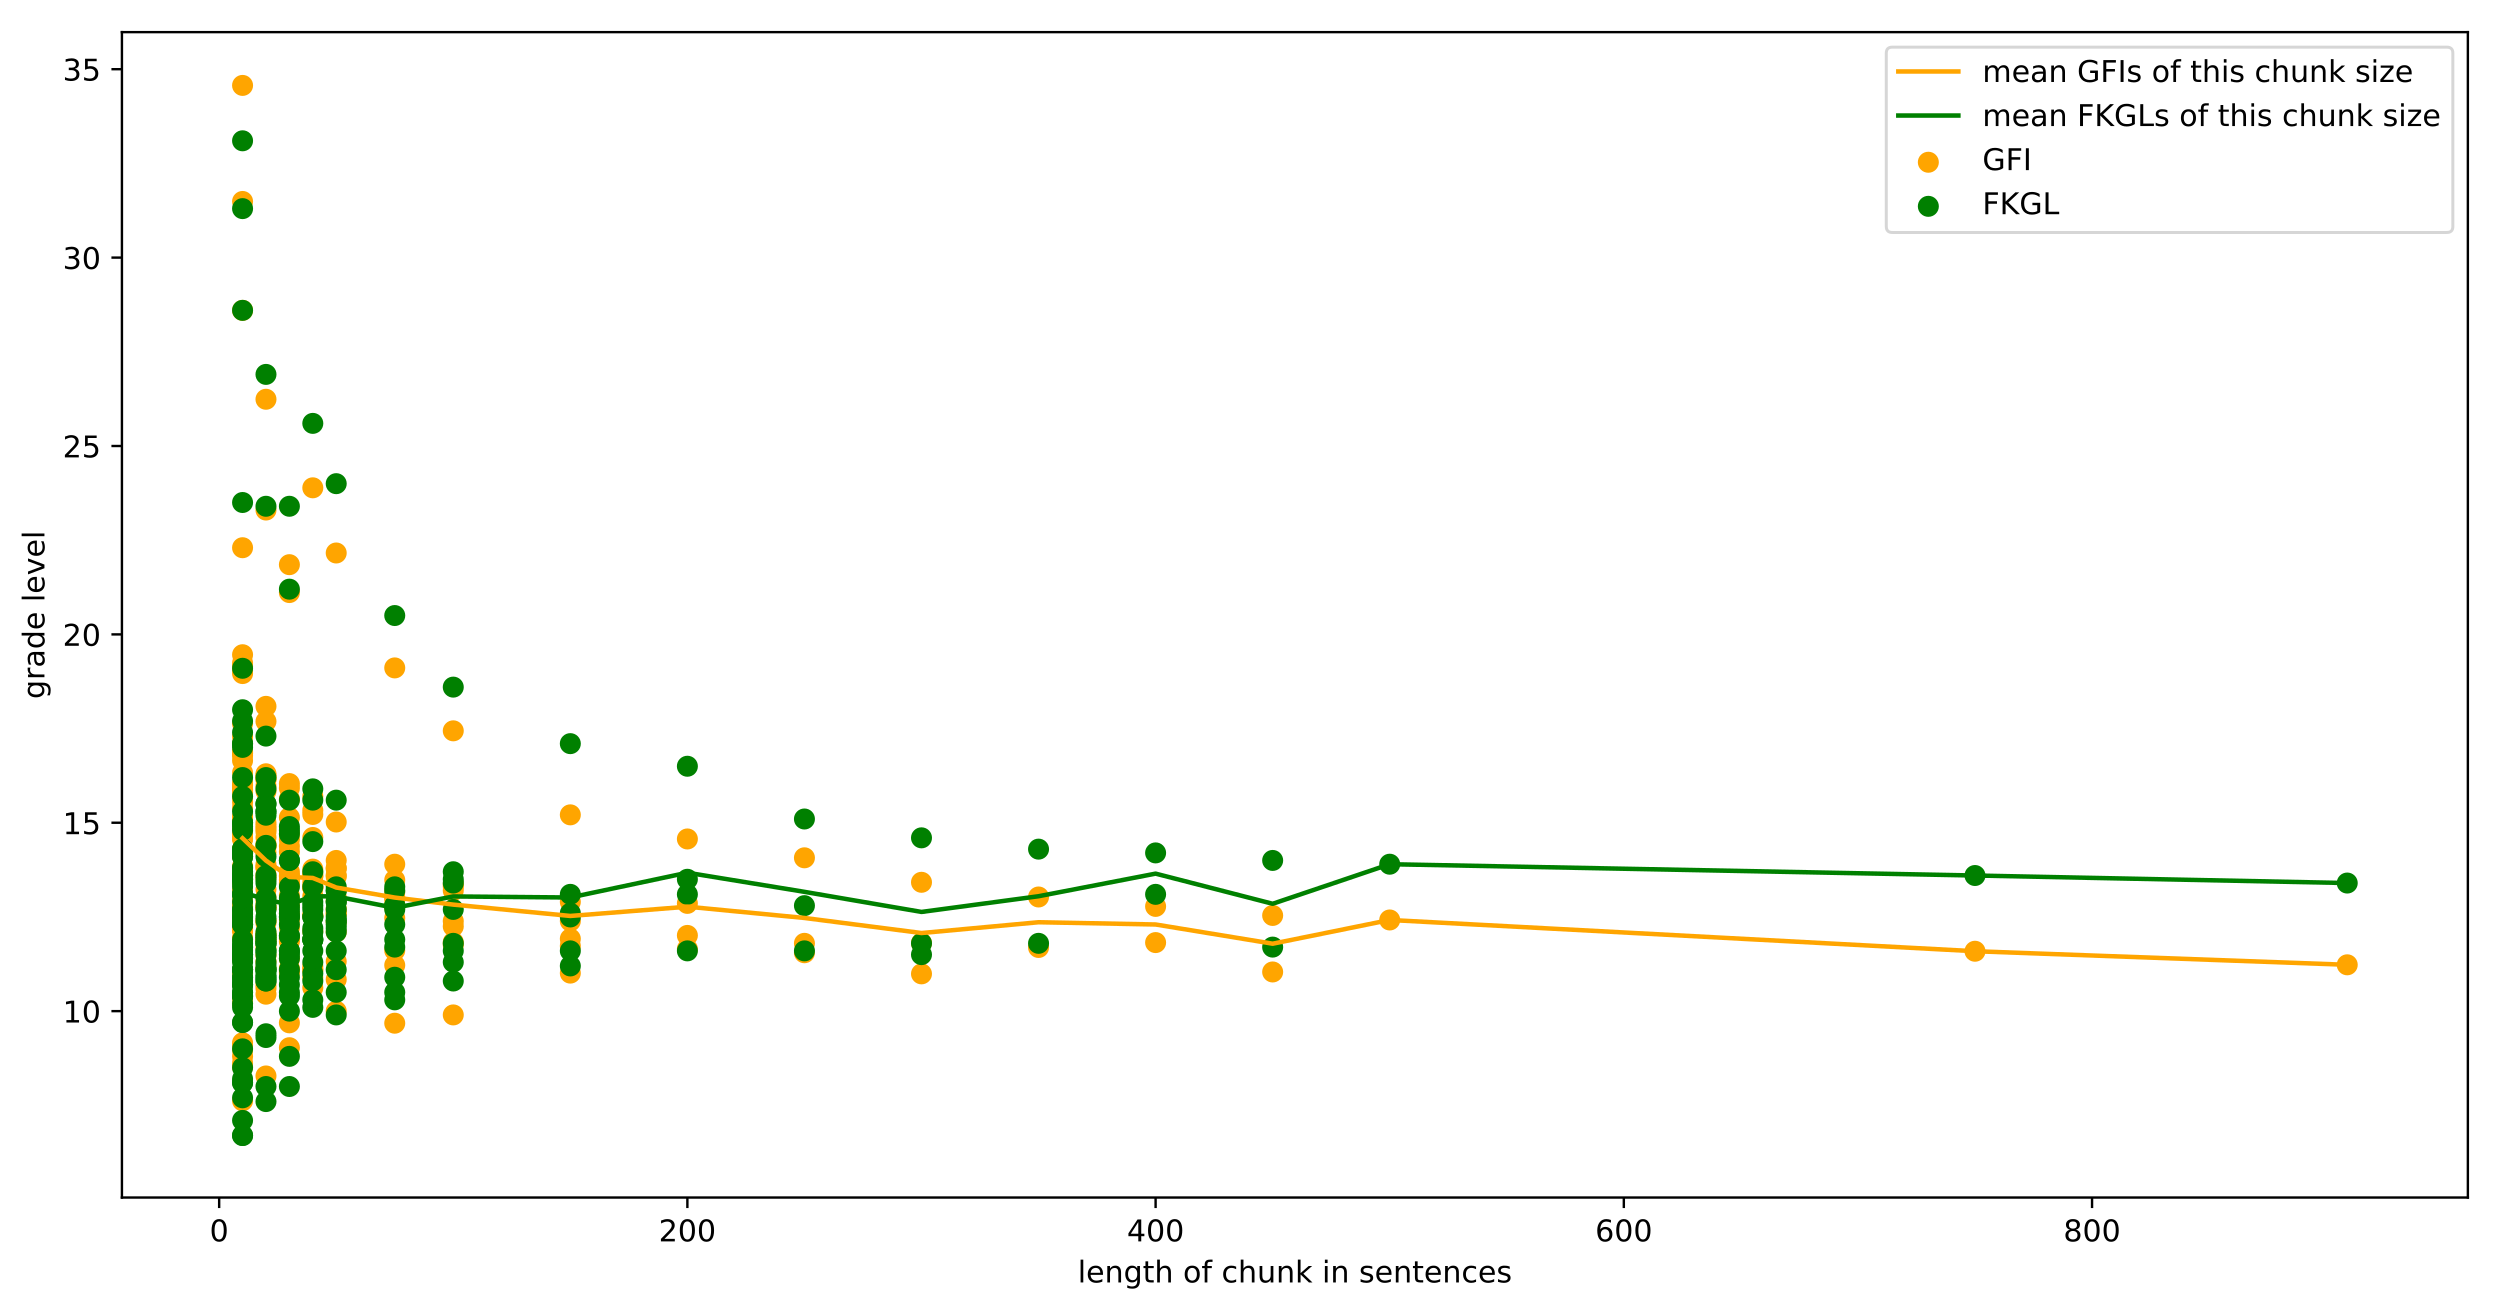 <?xml version="1.0" encoding="utf-8" standalone="no"?>
<!DOCTYPE svg PUBLIC "-//W3C//DTD SVG 1.1//EN"
  "http://www.w3.org/Graphics/SVG/1.1/DTD/svg11.dtd">
<!-- Created with matplotlib (https://matplotlib.org/) -->
<svg height="436.336pt" version="1.1" viewBox="0 0 832.503 436.336" width="832.503pt" xmlns="http://www.w3.org/2000/svg" xmlns:xlink="http://www.w3.org/1999/xlink">
 <defs>
  <style type="text/css">
*{stroke-linecap:butt;stroke-linejoin:round;}
  </style>
 </defs>
 <g id="figure_1">
  <g id="patch_1">
   <path d="M 0 436.336 
L 832.503 436.336 
L 832.503 0 
L 0 0 
z
" style="fill:#ffffff;"/>
  </g>
  <g id="axes_1">
   <g id="patch_2">
    <path d="M 40.603 398.78 
L 821.803 398.78 
L 821.803 10.7 
L 40.603 10.7 
z
" style="fill:#ffffff;"/>
   </g>
   <g id="PathCollection_1">
    <defs>
     <path d="M 0 3 
C 0.796 3 1.559 2.684 2.121 2.121 
C 2.684 1.559 3 0.796 3 0 
C 3 -0.796 2.684 -1.559 2.121 -2.121 
C 1.559 -2.684 0.796 -3 0 -3 
C -0.796 -3 -1.559 -2.684 -2.121 -2.121 
C -2.684 -1.559 -3 -0.796 -3 0 
C -3 0.796 -2.684 1.559 -2.121 2.121 
C -1.559 2.684 -0.796 3 0 3 
z
" id="m11efcb103c" style="stroke:#ffa500;"/>
    </defs>
    <g clip-path="url(#p4ef85c74c2)">
     <use style="fill:#ffa500;stroke:#ffa500;" x="781.631" xlink:href="#m11efcb103c" y="321.282"/>
     <use style="fill:#ffa500;stroke:#ffa500;" x="657.675" xlink:href="#m11efcb103c" y="316.766"/>
     <use style="fill:#ffa500;stroke:#ffa500;" x="462.777" xlink:href="#m11efcb103c" y="306.352"/>
     <use style="fill:#ffa500;stroke:#ffa500;" x="423.797" xlink:href="#m11efcb103c" y="304.846"/>
     <use style="fill:#ffa500;stroke:#ffa500;" x="423.797" xlink:href="#m11efcb103c" y="323.666"/>
     <use style="fill:#ffa500;stroke:#ffa500;" x="384.817" xlink:href="#m11efcb103c" y="313.88"/>
     <use style="fill:#ffa500;stroke:#ffa500;" x="384.817" xlink:href="#m11efcb103c" y="301.835"/>
     <use style="fill:#ffa500;stroke:#ffa500;" x="345.837" xlink:href="#m11efcb103c" y="315.511"/>
     <use style="fill:#ffa500;stroke:#ffa500;" x="345.837" xlink:href="#m11efcb103c" y="298.698"/>
     <use style="fill:#ffa500;stroke:#ffa500;" x="306.858" xlink:href="#m11efcb103c" y="314.005"/>
     <use style="fill:#ffa500;stroke:#ffa500;" x="306.858" xlink:href="#m11efcb103c" y="293.805"/>
     <use style="fill:#ffa500;stroke:#ffa500;" x="306.858" xlink:href="#m11efcb103c" y="324.294"/>
     <use style="fill:#ffa500;stroke:#ffa500;" x="267.878" xlink:href="#m11efcb103c" y="314.131"/>
     <use style="fill:#ffa500;stroke:#ffa500;" x="267.878" xlink:href="#m11efcb103c" y="285.65"/>
     <use style="fill:#ffa500;stroke:#ffa500;" x="267.878" xlink:href="#m11efcb103c" y="317.267"/>
     <use style="fill:#ffa500;stroke:#ffa500;" x="228.898" xlink:href="#m11efcb103c" y="316.013"/>
     <use style="fill:#ffa500;stroke:#ffa500;" x="228.898" xlink:href="#m11efcb103c" y="300.831"/>
     <use style="fill:#ffa500;stroke:#ffa500;" x="228.898" xlink:href="#m11efcb103c" y="279.376"/>
     <use style="fill:#ffa500;stroke:#ffa500;" x="228.898" xlink:href="#m11efcb103c" y="311.496"/>
     <use style="fill:#ffa500;stroke:#ffa500;" x="189.919" xlink:href="#m11efcb103c" y="315.009"/>
     <use style="fill:#ffa500;stroke:#ffa500;" x="189.919" xlink:href="#m11efcb103c" y="300.329"/>
     <use style="fill:#ffa500;stroke:#ffa500;" x="189.919" xlink:href="#m11efcb103c" y="271.346"/>
     <use style="fill:#ffa500;stroke:#ffa500;" x="189.919" xlink:href="#m11efcb103c" y="306.728"/>
     <use style="fill:#ffa500;stroke:#ffa500;" x="189.919" xlink:href="#m11efcb103c" y="312.625"/>
     <use style="fill:#ffa500;stroke:#ffa500;" x="189.919" xlink:href="#m11efcb103c" y="324.043"/>
     <use style="fill:#ffa500;stroke:#ffa500;" x="150.939" xlink:href="#m11efcb103c" y="306.728"/>
     <use style="fill:#ffa500;stroke:#ffa500;" x="150.939" xlink:href="#m11efcb103c" y="314.633"/>
     <use style="fill:#ffa500;stroke:#ffa500;" x="150.939" xlink:href="#m11efcb103c" y="295.185"/>
     <use style="fill:#ffa500;stroke:#ffa500;" x="150.939" xlink:href="#m11efcb103c" y="294.432"/>
     <use style="fill:#ffa500;stroke:#ffa500;" x="150.939" xlink:href="#m11efcb103c" y="243.367"/>
     <use style="fill:#ffa500;stroke:#ffa500;" x="150.939" xlink:href="#m11efcb103c" y="308.485"/>
     <use style="fill:#ffa500;stroke:#ffa500;" x="150.939" xlink:href="#m11efcb103c" y="313.754"/>
     <use style="fill:#ffa500;stroke:#ffa500;" x="150.939" xlink:href="#m11efcb103c" y="296.565"/>
     <use style="fill:#ffa500;stroke:#ffa500;" x="150.939" xlink:href="#m11efcb103c" y="337.97"/>
     <use style="fill:#ffa500;stroke:#ffa500;" x="131.449" xlink:href="#m11efcb103c" y="298.824"/>
     <use style="fill:#ffa500;stroke:#ffa500;" x="131.449" xlink:href="#m11efcb103c" y="321.408"/>
     <use style="fill:#ffa500;stroke:#ffa500;" x="131.449" xlink:href="#m11efcb103c" y="302.211"/>
     <use style="fill:#ffa500;stroke:#ffa500;" x="131.449" xlink:href="#m11efcb103c" y="287.783"/>
     <use style="fill:#ffa500;stroke:#ffa500;" x="131.449" xlink:href="#m11efcb103c" y="297.067"/>
     <use style="fill:#ffa500;stroke:#ffa500;" x="131.449" xlink:href="#m11efcb103c" y="222.414"/>
     <use style="fill:#ffa500;stroke:#ffa500;" x="131.449" xlink:href="#m11efcb103c" y="299.577"/>
     <use style="fill:#ffa500;stroke:#ffa500;" x="131.449" xlink:href="#m11efcb103c" y="305.725"/>
     <use style="fill:#ffa500;stroke:#ffa500;" x="131.449" xlink:href="#m11efcb103c" y="316.515"/>
     <use style="fill:#ffa500;stroke:#ffa500;" x="131.449" xlink:href="#m11efcb103c" y="293.052"/>
     <use style="fill:#ffa500;stroke:#ffa500;" x="131.449" xlink:href="#m11efcb103c" y="301.333"/>
     <use style="fill:#ffa500;stroke:#ffa500;" x="131.449" xlink:href="#m11efcb103c" y="340.73"/>
     <use style="fill:#ffa500;stroke:#ffa500;" x="111.959" xlink:href="#m11efcb103c" y="299.828"/>
     <use style="fill:#ffa500;stroke:#ffa500;" x="111.959" xlink:href="#m11efcb103c" y="302.588"/>
     <use style="fill:#ffa500;stroke:#ffa500;" x="111.959" xlink:href="#m11efcb103c" y="320.153"/>
     <use style="fill:#ffa500;stroke:#ffa500;" x="111.959" xlink:href="#m11efcb103c" y="298.698"/>
     <use style="fill:#ffa500;stroke:#ffa500;" x="111.959" xlink:href="#m11efcb103c" y="286.528"/>
     <use style="fill:#ffa500;stroke:#ffa500;" x="111.959" xlink:href="#m11efcb103c" y="291.923"/>
     <use style="fill:#ffa500;stroke:#ffa500;" x="111.959" xlink:href="#m11efcb103c" y="303.466"/>
     <use style="fill:#ffa500;stroke:#ffa500;" x="111.959" xlink:href="#m11efcb103c" y="273.73"/>
     <use style="fill:#ffa500;stroke:#ffa500;" x="111.959" xlink:href="#m11efcb103c" y="184.147"/>
     <use style="fill:#ffa500;stroke:#ffa500;" x="111.959" xlink:href="#m11efcb103c" y="289.288"/>
     <use style="fill:#ffa500;stroke:#ffa500;" x="111.959" xlink:href="#m11efcb103c" y="304.47"/>
     <use style="fill:#ffa500;stroke:#ffa500;" x="111.959" xlink:href="#m11efcb103c" y="304.219"/>
     <use style="fill:#ffa500;stroke:#ffa500;" x="111.959" xlink:href="#m11efcb103c" y="307.105"/>
     <use style="fill:#ffa500;stroke:#ffa500;" x="111.959" xlink:href="#m11efcb103c" y="310.367"/>
     <use style="fill:#ffa500;stroke:#ffa500;" x="111.959" xlink:href="#m11efcb103c" y="289.037"/>
     <use style="fill:#ffa500;stroke:#ffa500;" x="111.959" xlink:href="#m11efcb103c" y="291.421"/>
     <use style="fill:#ffa500;stroke:#ffa500;" x="111.959" xlink:href="#m11efcb103c" y="336.715"/>
     <use style="fill:#ffa500;stroke:#ffa500;" x="111.959" xlink:href="#m11efcb103c" y="326.176"/>
     <use style="fill:#ffa500;stroke:#ffa500;" x="104.163" xlink:href="#m11efcb103c" y="290.668"/>
     <use style="fill:#ffa500;stroke:#ffa500;" x="104.163" xlink:href="#m11efcb103c" y="295.311"/>
     <use style="fill:#ffa500;stroke:#ffa500;" x="104.163" xlink:href="#m11efcb103c" y="310.116"/>
     <use style="fill:#ffa500;stroke:#ffa500;" x="104.163" xlink:href="#m11efcb103c" y="323.039"/>
     <use style="fill:#ffa500;stroke:#ffa500;" x="104.163" xlink:href="#m11efcb103c" y="295.687"/>
     <use style="fill:#ffa500;stroke:#ffa500;" x="104.163" xlink:href="#m11efcb103c" y="295.562"/>
     <use style="fill:#ffa500;stroke:#ffa500;" x="104.163" xlink:href="#m11efcb103c" y="278.875"/>
     <use style="fill:#ffa500;stroke:#ffa500;" x="104.163" xlink:href="#m11efcb103c" y="304.972"/>
     <use style="fill:#ffa500;stroke:#ffa500;" x="104.163" xlink:href="#m11efcb103c" y="289.414"/>
     <use style="fill:#ffa500;stroke:#ffa500;" x="104.163" xlink:href="#m11efcb103c" y="269.841"/>
     <use style="fill:#ffa500;stroke:#ffa500;" x="104.163" xlink:href="#m11efcb103c" y="162.441"/>
     <use style="fill:#ffa500;stroke:#ffa500;" x="104.163" xlink:href="#m11efcb103c" y="265.199"/>
     <use style="fill:#ffa500;stroke:#ffa500;" x="104.163" xlink:href="#m11efcb103c" y="293.805"/>
     <use style="fill:#ffa500;stroke:#ffa500;" x="104.163" xlink:href="#m11efcb103c" y="291.672"/>
     <use style="fill:#ffa500;stroke:#ffa500;" x="104.163" xlink:href="#m11efcb103c" y="321.784"/>
     <use style="fill:#ffa500;stroke:#ffa500;" x="104.163" xlink:href="#m11efcb103c" y="298.447"/>
     <use style="fill:#ffa500;stroke:#ffa500;" x="104.163" xlink:href="#m11efcb103c" y="322.914"/>
     <use style="fill:#ffa500;stroke:#ffa500;" x="104.163" xlink:href="#m11efcb103c" y="304.721"/>
     <use style="fill:#ffa500;stroke:#ffa500;" x="104.163" xlink:href="#m11efcb103c" y="271.221"/>
     <use style="fill:#ffa500;stroke:#ffa500;" x="104.163" xlink:href="#m11efcb103c" y="291.798"/>
     <use style="fill:#ffa500;stroke:#ffa500;" x="104.163" xlink:href="#m11efcb103c" y="328.936"/>
     <use style="fill:#ffa500;stroke:#ffa500;" x="104.163" xlink:href="#m11efcb103c" y="325.548"/>
     <use style="fill:#ffa500;stroke:#ffa500;" x="96.367" xlink:href="#m11efcb103c" y="291.923"/>
     <use style="fill:#ffa500;stroke:#ffa500;" x="96.367" xlink:href="#m11efcb103c" y="294.683"/>
     <use style="fill:#ffa500;stroke:#ffa500;" x="96.367" xlink:href="#m11efcb103c" y="301.584"/>
     <use style="fill:#ffa500;stroke:#ffa500;" x="96.367" xlink:href="#m11efcb103c" y="312.5"/>
     <use style="fill:#ffa500;stroke:#ffa500;" x="96.367" xlink:href="#m11efcb103c" y="322.537"/>
     <use style="fill:#ffa500;stroke:#ffa500;" x="96.367" xlink:href="#m11efcb103c" y="323.29"/>
     <use style="fill:#ffa500;stroke:#ffa500;" x="96.367" xlink:href="#m11efcb103c" y="272.225"/>
     <use style="fill:#ffa500;stroke:#ffa500;" x="96.367" xlink:href="#m11efcb103c" y="294.056"/>
     <use style="fill:#ffa500;stroke:#ffa500;" x="96.367" xlink:href="#m11efcb103c" y="260.933"/>
     <use style="fill:#ffa500;stroke:#ffa500;" x="96.367" xlink:href="#m11efcb103c" y="298.196"/>
     <use style="fill:#ffa500;stroke:#ffa500;" x="96.367" xlink:href="#m11efcb103c" y="306.226"/>
     <use style="fill:#ffa500;stroke:#ffa500;" x="96.367" xlink:href="#m11efcb103c" y="281.76"/>
     <use style="fill:#ffa500;stroke:#ffa500;" x="96.367" xlink:href="#m11efcb103c" y="266.077"/>
     <use style="fill:#ffa500;stroke:#ffa500;" x="96.367" xlink:href="#m11efcb103c" y="188.036"/>
     <use style="fill:#ffa500;stroke:#ffa500;" x="96.367" xlink:href="#m11efcb103c" y="197.321"/>
     <use style="fill:#ffa500;stroke:#ffa500;" x="96.367" xlink:href="#m11efcb103c" y="277.62"/>
     <use style="fill:#ffa500;stroke:#ffa500;" x="96.367" xlink:href="#m11efcb103c" y="290.292"/>
     <use style="fill:#ffa500;stroke:#ffa500;" x="96.367" xlink:href="#m11efcb103c" y="313.503"/>
     <use style="fill:#ffa500;stroke:#ffa500;" x="96.367" xlink:href="#m11efcb103c" y="283.642"/>
     <use style="fill:#ffa500;stroke:#ffa500;" x="96.367" xlink:href="#m11efcb103c" y="319.275"/>
     <use style="fill:#ffa500;stroke:#ffa500;" x="96.367" xlink:href="#m11efcb103c" y="291.547"/>
     <use style="fill:#ffa500;stroke:#ffa500;" x="96.367" xlink:href="#m11efcb103c" y="323.792"/>
     <use style="fill:#ffa500;stroke:#ffa500;" x="96.367" xlink:href="#m11efcb103c" y="304.344"/>
     <use style="fill:#ffa500;stroke:#ffa500;" x="96.367" xlink:href="#m11efcb103c" y="312.249"/>
     <use style="fill:#ffa500;stroke:#ffa500;" x="96.367" xlink:href="#m11efcb103c" y="262.438"/>
     <use style="fill:#ffa500;stroke:#ffa500;" x="96.367" xlink:href="#m11efcb103c" y="279.502"/>
     <use style="fill:#ffa500;stroke:#ffa500;" x="96.367" xlink:href="#m11efcb103c" y="293.052"/>
     <use style="fill:#ffa500;stroke:#ffa500;" x="96.367" xlink:href="#m11efcb103c" y="348.885"/>
     <use style="fill:#ffa500;stroke:#ffa500;" x="96.367" xlink:href="#m11efcb103c" y="340.604"/>
     <use style="fill:#ffa500;stroke:#ffa500;" x="96.367" xlink:href="#m11efcb103c" y="308.987"/>
     <use style="fill:#ffa500;stroke:#ffa500;" x="88.571" xlink:href="#m11efcb103c" y="291.17"/>
     <use style="fill:#ffa500;stroke:#ffa500;" x="88.571" xlink:href="#m11efcb103c" y="282.011"/>
     <use style="fill:#ffa500;stroke:#ffa500;" x="88.571" xlink:href="#m11efcb103c" y="292.3"/>
     <use style="fill:#ffa500;stroke:#ffa500;" x="88.571" xlink:href="#m11efcb103c" y="288.912"/>
     <use style="fill:#ffa500;stroke:#ffa500;" x="88.571" xlink:href="#m11efcb103c" y="302.462"/>
     <use style="fill:#ffa500;stroke:#ffa500;" x="88.571" xlink:href="#m11efcb103c" y="300.329"/>
     <use style="fill:#ffa500;stroke:#ffa500;" x="88.571" xlink:href="#m11efcb103c" y="322.412"/>
     <use style="fill:#ffa500;stroke:#ffa500;" x="88.571" xlink:href="#m11efcb103c" y="311.496"/>
     <use style="fill:#ffa500;stroke:#ffa500;" x="88.571" xlink:href="#m11efcb103c" y="331.069"/>
     <use style="fill:#ffa500;stroke:#ffa500;" x="88.571" xlink:href="#m11efcb103c" y="258.298"/>
     <use style="fill:#ffa500;stroke:#ffa500;" x="88.571" xlink:href="#m11efcb103c" y="281.007"/>
     <use style="fill:#ffa500;stroke:#ffa500;" x="88.571" xlink:href="#m11efcb103c" y="298.698"/>
     <use style="fill:#ffa500;stroke:#ffa500;" x="88.571" xlink:href="#m11efcb103c" y="240.231"/>
     <use style="fill:#ffa500;stroke:#ffa500;" x="88.571" xlink:href="#m11efcb103c" y="306.477"/>
     <use style="fill:#ffa500;stroke:#ffa500;" x="88.571" xlink:href="#m11efcb103c" y="287.908"/>
     <use style="fill:#ffa500;stroke:#ffa500;" x="88.571" xlink:href="#m11efcb103c" y="312.876"/>
     <use style="fill:#ffa500;stroke:#ffa500;" x="88.571" xlink:href="#m11efcb103c" y="283.893"/>
     <use style="fill:#ffa500;stroke:#ffa500;" x="88.571" xlink:href="#m11efcb103c" y="278.875"/>
     <use style="fill:#ffa500;stroke:#ffa500;" x="88.571" xlink:href="#m11efcb103c" y="263.442"/>
     <use style="fill:#ffa500;stroke:#ffa500;" x="88.571" xlink:href="#m11efcb103c" y="257.671"/>
     <use style="fill:#ffa500;stroke:#ffa500;" x="88.571" xlink:href="#m11efcb103c" y="132.956"/>
     <use style="fill:#ffa500;stroke:#ffa500;" x="88.571" xlink:href="#m11efcb103c" y="169.843"/>
     <use style="fill:#ffa500;stroke:#ffa500;" x="88.571" xlink:href="#m11efcb103c" y="259.678"/>
     <use style="fill:#ffa500;stroke:#ffa500;" x="88.571" xlink:href="#m11efcb103c" y="261.685"/>
     <use style="fill:#ffa500;stroke:#ffa500;" x="88.571" xlink:href="#m11efcb103c" y="288.912"/>
     <use style="fill:#ffa500;stroke:#ffa500;" x="88.571" xlink:href="#m11efcb103c" y="275.11"/>
     <use style="fill:#ffa500;stroke:#ffa500;" x="88.571" xlink:href="#m11efcb103c" y="311.998"/>
     <use style="fill:#ffa500;stroke:#ffa500;" x="88.571" xlink:href="#m11efcb103c" y="259.302"/>
     <use style="fill:#ffa500;stroke:#ffa500;" x="88.571" xlink:href="#m11efcb103c" y="313.503"/>
     <use style="fill:#ffa500;stroke:#ffa500;" x="88.571" xlink:href="#m11efcb103c" y="318.146"/>
     <use style="fill:#ffa500;stroke:#ffa500;" x="88.571" xlink:href="#m11efcb103c" y="275.989"/>
     <use style="fill:#ffa500;stroke:#ffa500;" x="88.571" xlink:href="#m11efcb103c" y="315.511"/>
     <use style="fill:#ffa500;stroke:#ffa500;" x="88.571" xlink:href="#m11efcb103c" y="320.153"/>
     <use style="fill:#ffa500;stroke:#ffa500;" x="88.571" xlink:href="#m11efcb103c" y="307.356"/>
     <use style="fill:#ffa500;stroke:#ffa500;" x="88.571" xlink:href="#m11efcb103c" y="276.993"/>
     <use style="fill:#ffa500;stroke:#ffa500;" x="88.571" xlink:href="#m11efcb103c" y="310.743"/>
     <use style="fill:#ffa500;stroke:#ffa500;" x="88.571" xlink:href="#m11efcb103c" y="281.635"/>
     <use style="fill:#ffa500;stroke:#ffa500;" x="88.571" xlink:href="#m11efcb103c" y="235.212"/>
     <use style="fill:#ffa500;stroke:#ffa500;" x="88.571" xlink:href="#m11efcb103c" y="273.981"/>
     <use style="fill:#ffa500;stroke:#ffa500;" x="88.571" xlink:href="#m11efcb103c" y="301.96"/>
     <use style="fill:#ffa500;stroke:#ffa500;" x="88.571" xlink:href="#m11efcb103c" y="296.189"/>
     <use style="fill:#ffa500;stroke:#ffa500;" x="88.571" xlink:href="#m11efcb103c" y="358.295"/>
     <use style="fill:#ffa500;stroke:#ffa500;" x="88.571" xlink:href="#m11efcb103c" y="327.932"/>
     <use style="fill:#ffa500;stroke:#ffa500;" x="88.571" xlink:href="#m11efcb103c" y="302.211"/>
     <use style="fill:#ffa500;stroke:#ffa500;" x="88.571" xlink:href="#m11efcb103c" y="329.187"/>
     <use style="fill:#ffa500;stroke:#ffa500;" x="80.775" xlink:href="#m11efcb103c" y="312.751"/>
     <use style="fill:#ffa500;stroke:#ffa500;" x="80.775" xlink:href="#m11efcb103c" y="247.884"/>
     <use style="fill:#ffa500;stroke:#ffa500;" x="80.775" xlink:href="#m11efcb103c" y="284.27"/>
     <use style="fill:#ffa500;stroke:#ffa500;" x="80.775" xlink:href="#m11efcb103c" y="275.863"/>
     <use style="fill:#ffa500;stroke:#ffa500;" x="80.775" xlink:href="#m11efcb103c" y="307.607"/>
     <use style="fill:#ffa500;stroke:#ffa500;" x="80.775" xlink:href="#m11efcb103c" y="267.081"/>
     <use style="fill:#ffa500;stroke:#ffa500;" x="80.775" xlink:href="#m11efcb103c" y="277.745"/>
     <use style="fill:#ffa500;stroke:#ffa500;" x="80.775" xlink:href="#m11efcb103c" y="282.764"/>
     <use style="fill:#ffa500;stroke:#ffa500;" x="80.775" xlink:href="#m11efcb103c" y="293.303"/>
     <use style="fill:#ffa500;stroke:#ffa500;" x="80.775" xlink:href="#m11efcb103c" y="312.374"/>
     <use style="fill:#ffa500;stroke:#ffa500;" x="80.775" xlink:href="#m11efcb103c" y="290.292"/>
     <use style="fill:#ffa500;stroke:#ffa500;" x="80.775" xlink:href="#m11efcb103c" y="302.588"/>
     <use style="fill:#ffa500;stroke:#ffa500;" x="80.775" xlink:href="#m11efcb103c" y="332.198"/>
     <use style="fill:#ffa500;stroke:#ffa500;" x="80.775" xlink:href="#m11efcb103c" y="301.835"/>
     <use style="fill:#ffa500;stroke:#ffa500;" x="80.775" xlink:href="#m11efcb103c" y="292.676"/>
     <use style="fill:#ffa500;stroke:#ffa500;" x="80.775" xlink:href="#m11efcb103c" y="297.318"/>
     <use style="fill:#ffa500;stroke:#ffa500;" x="80.775" xlink:href="#m11efcb103c" y="304.595"/>
     <use style="fill:#ffa500;stroke:#ffa500;" x="80.775" xlink:href="#m11efcb103c" y="347.254"/>
     <use style="fill:#ffa500;stroke:#ffa500;" x="80.775" xlink:href="#m11efcb103c" y="269.088"/>
     <use style="fill:#ffa500;stroke:#ffa500;" x="80.775" xlink:href="#m11efcb103c" y="240.983"/>
     <use style="fill:#ffa500;stroke:#ffa500;" x="80.775" xlink:href="#m11efcb103c" y="279.502"/>
     <use style="fill:#ffa500;stroke:#ffa500;" x="80.775" xlink:href="#m11efcb103c" y="263.818"/>
     <use style="fill:#ffa500;stroke:#ffa500;" x="80.775" xlink:href="#m11efcb103c" y="296.44"/>
     <use style="fill:#ffa500;stroke:#ffa500;" x="80.775" xlink:href="#m11efcb103c" y="279.125"/>
     <use style="fill:#ffa500;stroke:#ffa500;" x="80.775" xlink:href="#m11efcb103c" y="223.293"/>
     <use style="fill:#ffa500;stroke:#ffa500;" x="80.775" xlink:href="#m11efcb103c" y="250.644"/>
     <use style="fill:#ffa500;stroke:#ffa500;" x="80.775" xlink:href="#m11efcb103c" y="283.14"/>
     <use style="fill:#ffa500;stroke:#ffa500;" x="80.775" xlink:href="#m11efcb103c" y="316.389"/>
     <use style="fill:#ffa500;stroke:#ffa500;" x="80.775" xlink:href="#m11efcb103c" y="263.066"/>
     <use style="fill:#ffa500;stroke:#ffa500;" x="80.775" xlink:href="#m11efcb103c" y="305.725"/>
     <use style="fill:#ffa500;stroke:#ffa500;" x="80.775" xlink:href="#m11efcb103c" y="291.923"/>
     <use style="fill:#ffa500;stroke:#ffa500;" x="80.775" xlink:href="#m11efcb103c" y="307.732"/>
     <use style="fill:#ffa500;stroke:#ffa500;" x="80.775" xlink:href="#m11efcb103c" y="283.015"/>
     <use style="fill:#ffa500;stroke:#ffa500;" x="80.775" xlink:href="#m11efcb103c" y="271.974"/>
     <use style="fill:#ffa500;stroke:#ffa500;" x="80.775" xlink:href="#m11efcb103c" y="283.893"/>
     <use style="fill:#ffa500;stroke:#ffa500;" x="80.775" xlink:href="#m11efcb103c" y="262.815"/>
     <use style="fill:#ffa500;stroke:#ffa500;" x="80.775" xlink:href="#m11efcb103c" y="299.828"/>
     <use style="fill:#ffa500;stroke:#ffa500;" x="80.775" xlink:href="#m11efcb103c" y="218.023"/>
     <use style="fill:#ffa500;stroke:#ffa500;" x="80.775" xlink:href="#m11efcb103c" y="250.895"/>
     <use style="fill:#ffa500;stroke:#ffa500;" x="80.775" xlink:href="#m11efcb103c" y="245.375"/>
     <use style="fill:#ffa500;stroke:#ffa500;" x="80.775" xlink:href="#m11efcb103c" y="182.39"/>
     <use style="fill:#ffa500;stroke:#ffa500;" x="80.775" xlink:href="#m11efcb103c" y="67.086"/>
     <use style="fill:#ffa500;stroke:#ffa500;" x="80.775" xlink:href="#m11efcb103c" y="224.296"/>
     <use style="fill:#ffa500;stroke:#ffa500;" x="80.775" xlink:href="#m11efcb103c" y="103.346"/>
     <use style="fill:#ffa500;stroke:#ffa500;" x="80.775" xlink:href="#m11efcb103c" y="220.783"/>
     <use style="fill:#ffa500;stroke:#ffa500;" x="80.775" xlink:href="#m11efcb103c" y="293.931"/>
     <use style="fill:#ffa500;stroke:#ffa500;" x="80.775" xlink:href="#m11efcb103c" y="250.77"/>
     <use style="fill:#ffa500;stroke:#ffa500;" x="80.775" xlink:href="#m11efcb103c" y="260.682"/>
     <use style="fill:#ffa500;stroke:#ffa500;" x="80.775" xlink:href="#m11efcb103c" y="291.17"/>
     <use style="fill:#ffa500;stroke:#ffa500;" x="80.775" xlink:href="#m11efcb103c" y="261.435"/>
     <use style="fill:#ffa500;stroke:#ffa500;" x="80.775" xlink:href="#m11efcb103c" y="250.268"/>
     <use style="fill:#ffa500;stroke:#ffa500;" x="80.775" xlink:href="#m11efcb103c" y="288.41"/>
     <use style="fill:#ffa500;stroke:#ffa500;" x="80.775" xlink:href="#m11efcb103c" y="351.771"/>
     <use style="fill:#ffa500;stroke:#ffa500;" x="80.775" xlink:href="#m11efcb103c" y="257.294"/>
     <use style="fill:#ffa500;stroke:#ffa500;" x="80.775" xlink:href="#m11efcb103c" y="291.421"/>
     <use style="fill:#ffa500;stroke:#ffa500;" x="80.775" xlink:href="#m11efcb103c" y="221.912"/>
     <use style="fill:#ffa500;stroke:#ffa500;" x="80.775" xlink:href="#m11efcb103c" y="309.489"/>
     <use style="fill:#ffa500;stroke:#ffa500;" x="80.775" xlink:href="#m11efcb103c" y="302.086"/>
     <use style="fill:#ffa500;stroke:#ffa500;" x="80.775" xlink:href="#m11efcb103c" y="304.47"/>
     <use style="fill:#ffa500;stroke:#ffa500;" x="80.775" xlink:href="#m11efcb103c" y="324.043"/>
     <use style="fill:#ffa500;stroke:#ffa500;" x="80.775" xlink:href="#m11efcb103c" y="284.144"/>
     <use style="fill:#ffa500;stroke:#ffa500;" x="80.775" xlink:href="#m11efcb103c" y="251.523"/>
     <use style="fill:#ffa500;stroke:#ffa500;" x="80.775" xlink:href="#m11efcb103c" y="309.614"/>
     <use style="fill:#ffa500;stroke:#ffa500;" x="80.775" xlink:href="#m11efcb103c" y="309.99"/>
     <use style="fill:#ffa500;stroke:#ffa500;" x="80.775" xlink:href="#m11efcb103c" y="303.09"/>
     <use style="fill:#ffa500;stroke:#ffa500;" x="80.775" xlink:href="#m11efcb103c" y="334.08"/>
     <use style="fill:#ffa500;stroke:#ffa500;" x="80.775" xlink:href="#m11efcb103c" y="355.284"/>
     <use style="fill:#ffa500;stroke:#ffa500;" x="80.775" xlink:href="#m11efcb103c" y="265.324"/>
     <use style="fill:#ffa500;stroke:#ffa500;" x="80.775" xlink:href="#m11efcb103c" y="276.365"/>
     <use style="fill:#ffa500;stroke:#ffa500;" x="80.775" xlink:href="#m11efcb103c" y="285.148"/>
     <use style="fill:#ffa500;stroke:#ffa500;" x="80.775" xlink:href="#m11efcb103c" y="306.728"/>
     <use style="fill:#ffa500;stroke:#ffa500;" x="80.775" xlink:href="#m11efcb103c" y="303.215"/>
     <use style="fill:#ffa500;stroke:#ffa500;" x="80.775" xlink:href="#m11efcb103c" y="276.867"/>
     <use style="fill:#ffa500;stroke:#ffa500;" x="80.775" xlink:href="#m11efcb103c" y="274.358"/>
     <use style="fill:#ffa500;stroke:#ffa500;" x="80.775" xlink:href="#m11efcb103c" y="28.442"/>
     <use style="fill:#ffa500;stroke:#ffa500;" x="80.775" xlink:href="#m11efcb103c" y="273.228"/>
     <use style="fill:#ffa500;stroke:#ffa500;" x="80.775" xlink:href="#m11efcb103c" y="273.981"/>
     <use style="fill:#ffa500;stroke:#ffa500;" x="80.775" xlink:href="#m11efcb103c" y="253.279"/>
     <use style="fill:#ffa500;stroke:#ffa500;" x="80.775" xlink:href="#m11efcb103c" y="308.108"/>
     <use style="fill:#ffa500;stroke:#ffa500;" x="80.775" xlink:href="#m11efcb103c" y="291.923"/>
     <use style="fill:#ffa500;stroke:#ffa500;" x="80.775" xlink:href="#m11efcb103c" y="272.35"/>
     <use style="fill:#ffa500;stroke:#ffa500;" x="80.775" xlink:href="#m11efcb103c" y="318.899"/>
     <use style="fill:#ffa500;stroke:#ffa500;" x="80.775" xlink:href="#m11efcb103c" y="366.576"/>
     <use style="fill:#ffa500;stroke:#ffa500;" x="80.775" xlink:href="#m11efcb103c" y="348.007"/>
     <use style="fill:#ffa500;stroke:#ffa500;" x="80.775" xlink:href="#m11efcb103c" y="349.638"/>
     <use style="fill:#ffa500;stroke:#ffa500;" x="80.775" xlink:href="#m11efcb103c" y="301.208"/>
     <use style="fill:#ffa500;stroke:#ffa500;" x="80.775" xlink:href="#m11efcb103c" y="354.029"/>
     <use style="fill:#ffa500;stroke:#ffa500;" x="80.775" xlink:href="#m11efcb103c" y="261.435"/>
     <use style="fill:#ffa500;stroke:#ffa500;" x="80.775" xlink:href="#m11efcb103c" y="292.425"/>
     <use style="fill:#ffa500;stroke:#ffa500;" x="80.775" xlink:href="#m11efcb103c" y="319.526"/>
    </g>
   </g>
   <g id="PathCollection_2">
    <defs>
     <path d="M 0 3 
C 0.796 3 1.559 2.684 2.121 2.121 
C 2.684 1.559 3 0.796 3 0 
C 3 -0.796 2.684 -1.559 2.121 -2.121 
C 1.559 -2.684 0.796 -3 0 -3 
C -0.796 -3 -1.559 -2.684 -2.121 -2.121 
C -2.684 -1.559 -3 -0.796 -3 0 
C -3 0.796 -2.684 1.559 -2.121 2.121 
C -1.559 2.684 -0.796 3 0 3 
z
" id="m6d72df68a4" style="stroke:#008000;"/>
    </defs>
    <g clip-path="url(#p4ef85c74c2)">
     <use style="fill:#008000;stroke:#008000;" x="781.631" xlink:href="#m6d72df68a4" y="294.056"/>
     <use style="fill:#008000;stroke:#008000;" x="657.675" xlink:href="#m6d72df68a4" y="291.547"/>
     <use style="fill:#008000;stroke:#008000;" x="462.777" xlink:href="#m6d72df68a4" y="287.783"/>
     <use style="fill:#008000;stroke:#008000;" x="423.797" xlink:href="#m6d72df68a4" y="286.528"/>
     <use style="fill:#008000;stroke:#008000;" x="423.797" xlink:href="#m6d72df68a4" y="315.385"/>
     <use style="fill:#008000;stroke:#008000;" x="384.817" xlink:href="#m6d72df68a4" y="297.82"/>
     <use style="fill:#008000;stroke:#008000;" x="384.817" xlink:href="#m6d72df68a4" y="284.019"/>
     <use style="fill:#008000;stroke:#008000;" x="345.837" xlink:href="#m6d72df68a4" y="314.131"/>
     <use style="fill:#008000;stroke:#008000;" x="345.837" xlink:href="#m6d72df68a4" y="282.764"/>
     <use style="fill:#008000;stroke:#008000;" x="306.858" xlink:href="#m6d72df68a4" y="314.131"/>
     <use style="fill:#008000;stroke:#008000;" x="306.858" xlink:href="#m6d72df68a4" y="279"/>
     <use style="fill:#008000;stroke:#008000;" x="306.858" xlink:href="#m6d72df68a4" y="317.895"/>
     <use style="fill:#008000;stroke:#008000;" x="267.878" xlink:href="#m6d72df68a4" y="316.64"/>
     <use style="fill:#008000;stroke:#008000;" x="267.878" xlink:href="#m6d72df68a4" y="272.727"/>
     <use style="fill:#008000;stroke:#008000;" x="267.878" xlink:href="#m6d72df68a4" y="301.584"/>
     <use style="fill:#008000;stroke:#008000;" x="228.898" xlink:href="#m6d72df68a4" y="316.64"/>
     <use style="fill:#008000;stroke:#008000;" x="228.898" xlink:href="#m6d72df68a4" y="292.801"/>
     <use style="fill:#008000;stroke:#008000;" x="228.898" xlink:href="#m6d72df68a4" y="255.161"/>
     <use style="fill:#008000;stroke:#008000;" x="228.898" xlink:href="#m6d72df68a4" y="297.82"/>
     <use style="fill:#008000;stroke:#008000;" x="189.919" xlink:href="#m6d72df68a4" y="321.659"/>
     <use style="fill:#008000;stroke:#008000;" x="189.919" xlink:href="#m6d72df68a4" y="305.348"/>
     <use style="fill:#008000;stroke:#008000;" x="189.919" xlink:href="#m6d72df68a4" y="247.633"/>
     <use style="fill:#008000;stroke:#008000;" x="189.919" xlink:href="#m6d72df68a4" y="297.82"/>
     <use style="fill:#008000;stroke:#008000;" x="189.919" xlink:href="#m6d72df68a4" y="304.093"/>
     <use style="fill:#008000;stroke:#008000;" x="189.919" xlink:href="#m6d72df68a4" y="316.64"/>
     <use style="fill:#008000;stroke:#008000;" x="150.939" xlink:href="#m6d72df68a4" y="302.839"/>
     <use style="fill:#008000;stroke:#008000;" x="150.939" xlink:href="#m6d72df68a4" y="316.64"/>
     <use style="fill:#008000;stroke:#008000;" x="150.939" xlink:href="#m6d72df68a4" y="292.801"/>
     <use style="fill:#008000;stroke:#008000;" x="150.939" xlink:href="#m6d72df68a4" y="294.056"/>
     <use style="fill:#008000;stroke:#008000;" x="150.939" xlink:href="#m6d72df68a4" y="228.813"/>
     <use style="fill:#008000;stroke:#008000;" x="150.939" xlink:href="#m6d72df68a4" y="314.131"/>
     <use style="fill:#008000;stroke:#008000;" x="150.939" xlink:href="#m6d72df68a4" y="320.404"/>
     <use style="fill:#008000;stroke:#008000;" x="150.939" xlink:href="#m6d72df68a4" y="290.292"/>
     <use style="fill:#008000;stroke:#008000;" x="150.939" xlink:href="#m6d72df68a4" y="326.678"/>
     <use style="fill:#008000;stroke:#008000;" x="131.449" xlink:href="#m6d72df68a4" y="312.876"/>
     <use style="fill:#008000;stroke:#008000;" x="131.449" xlink:href="#m6d72df68a4" y="330.442"/>
     <use style="fill:#008000;stroke:#008000;" x="131.449" xlink:href="#m6d72df68a4" y="315.385"/>
     <use style="fill:#008000;stroke:#008000;" x="131.449" xlink:href="#m6d72df68a4" y="295.311"/>
     <use style="fill:#008000;stroke:#008000;" x="131.449" xlink:href="#m6d72df68a4" y="302.839"/>
     <use style="fill:#008000;stroke:#008000;" x="131.449" xlink:href="#m6d72df68a4" y="204.974"/>
     <use style="fill:#008000;stroke:#008000;" x="131.449" xlink:href="#m6d72df68a4" y="301.584"/>
     <use style="fill:#008000;stroke:#008000;" x="131.449" xlink:href="#m6d72df68a4" y="307.857"/>
     <use style="fill:#008000;stroke:#008000;" x="131.449" xlink:href="#m6d72df68a4" y="325.423"/>
     <use style="fill:#008000;stroke:#008000;" x="131.449" xlink:href="#m6d72df68a4" y="296.565"/>
     <use style="fill:#008000;stroke:#008000;" x="131.449" xlink:href="#m6d72df68a4" y="301.584"/>
     <use style="fill:#008000;stroke:#008000;" x="131.449" xlink:href="#m6d72df68a4" y="332.951"/>
     <use style="fill:#008000;stroke:#008000;" x="111.959" xlink:href="#m6d72df68a4" y="310.367"/>
     <use style="fill:#008000;stroke:#008000;" x="111.959" xlink:href="#m6d72df68a4" y="309.112"/>
     <use style="fill:#008000;stroke:#008000;" x="111.959" xlink:href="#m6d72df68a4" y="330.442"/>
     <use style="fill:#008000;stroke:#008000;" x="111.959" xlink:href="#m6d72df68a4" y="302.839"/>
     <use style="fill:#008000;stroke:#008000;" x="111.959" xlink:href="#m6d72df68a4" y="300.329"/>
     <use style="fill:#008000;stroke:#008000;" x="111.959" xlink:href="#m6d72df68a4" y="296.565"/>
     <use style="fill:#008000;stroke:#008000;" x="111.959" xlink:href="#m6d72df68a4" y="306.603"/>
     <use style="fill:#008000;stroke:#008000;" x="111.959" xlink:href="#m6d72df68a4" y="266.453"/>
     <use style="fill:#008000;stroke:#008000;" x="111.959" xlink:href="#m6d72df68a4" y="161.061"/>
     <use style="fill:#008000;stroke:#008000;" x="111.959" xlink:href="#m6d72df68a4" y="295.311"/>
     <use style="fill:#008000;stroke:#008000;" x="111.959" xlink:href="#m6d72df68a4" y="306.603"/>
     <use style="fill:#008000;stroke:#008000;" x="111.959" xlink:href="#m6d72df68a4" y="307.857"/>
     <use style="fill:#008000;stroke:#008000;" x="111.959" xlink:href="#m6d72df68a4" y="322.914"/>
     <use style="fill:#008000;stroke:#008000;" x="111.959" xlink:href="#m6d72df68a4" y="305.348"/>
     <use style="fill:#008000;stroke:#008000;" x="111.959" xlink:href="#m6d72df68a4" y="300.329"/>
     <use style="fill:#008000;stroke:#008000;" x="111.959" xlink:href="#m6d72df68a4" y="296.565"/>
     <use style="fill:#008000;stroke:#008000;" x="111.959" xlink:href="#m6d72df68a4" y="337.97"/>
     <use style="fill:#008000;stroke:#008000;" x="111.959" xlink:href="#m6d72df68a4" y="316.64"/>
     <use style="fill:#008000;stroke:#008000;" x="104.163" xlink:href="#m6d72df68a4" y="312.876"/>
     <use style="fill:#008000;stroke:#008000;" x="104.163" xlink:href="#m6d72df68a4" y="310.367"/>
     <use style="fill:#008000;stroke:#008000;" x="104.163" xlink:href="#m6d72df68a4" y="316.64"/>
     <use style="fill:#008000;stroke:#008000;" x="104.163" xlink:href="#m6d72df68a4" y="324.168"/>
     <use style="fill:#008000;stroke:#008000;" x="104.163" xlink:href="#m6d72df68a4" y="305.348"/>
     <use style="fill:#008000;stroke:#008000;" x="104.163" xlink:href="#m6d72df68a4" y="300.329"/>
     <use style="fill:#008000;stroke:#008000;" x="104.163" xlink:href="#m6d72df68a4" y="290.292"/>
     <use style="fill:#008000;stroke:#008000;" x="104.163" xlink:href="#m6d72df68a4" y="312.876"/>
     <use style="fill:#008000;stroke:#008000;" x="104.163" xlink:href="#m6d72df68a4" y="302.839"/>
     <use style="fill:#008000;stroke:#008000;" x="104.163" xlink:href="#m6d72df68a4" y="262.689"/>
     <use style="fill:#008000;stroke:#008000;" x="104.163" xlink:href="#m6d72df68a4" y="140.986"/>
     <use style="fill:#008000;stroke:#008000;" x="104.163" xlink:href="#m6d72df68a4" y="266.453"/>
     <use style="fill:#008000;stroke:#008000;" x="104.163" xlink:href="#m6d72df68a4" y="305.348"/>
     <use style="fill:#008000;stroke:#008000;" x="104.163" xlink:href="#m6d72df68a4" y="301.584"/>
     <use style="fill:#008000;stroke:#008000;" x="104.163" xlink:href="#m6d72df68a4" y="335.46"/>
     <use style="fill:#008000;stroke:#008000;" x="104.163" xlink:href="#m6d72df68a4" y="312.876"/>
     <use style="fill:#008000;stroke:#008000;" x="104.163" xlink:href="#m6d72df68a4" y="320.404"/>
     <use style="fill:#008000;stroke:#008000;" x="104.163" xlink:href="#m6d72df68a4" y="309.112"/>
     <use style="fill:#008000;stroke:#008000;" x="104.163" xlink:href="#m6d72df68a4" y="280.255"/>
     <use style="fill:#008000;stroke:#008000;" x="104.163" xlink:href="#m6d72df68a4" y="295.311"/>
     <use style="fill:#008000;stroke:#008000;" x="104.163" xlink:href="#m6d72df68a4" y="332.951"/>
     <use style="fill:#008000;stroke:#008000;" x="104.163" xlink:href="#m6d72df68a4" y="326.678"/>
     <use style="fill:#008000;stroke:#008000;" x="96.367" xlink:href="#m6d72df68a4" y="305.348"/>
     <use style="fill:#008000;stroke:#008000;" x="96.367" xlink:href="#m6d72df68a4" y="304.093"/>
     <use style="fill:#008000;stroke:#008000;" x="96.367" xlink:href="#m6d72df68a4" y="305.348"/>
     <use style="fill:#008000;stroke:#008000;" x="96.367" xlink:href="#m6d72df68a4" y="316.64"/>
     <use style="fill:#008000;stroke:#008000;" x="96.367" xlink:href="#m6d72df68a4" y="336.715"/>
     <use style="fill:#008000;stroke:#008000;" x="96.367" xlink:href="#m6d72df68a4" y="331.696"/>
     <use style="fill:#008000;stroke:#008000;" x="96.367" xlink:href="#m6d72df68a4" y="286.528"/>
     <use style="fill:#008000;stroke:#008000;" x="96.367" xlink:href="#m6d72df68a4" y="311.621"/>
     <use style="fill:#008000;stroke:#008000;" x="96.367" xlink:href="#m6d72df68a4" y="276.491"/>
     <use style="fill:#008000;stroke:#008000;" x="96.367" xlink:href="#m6d72df68a4" y="319.15"/>
     <use style="fill:#008000;stroke:#008000;" x="96.367" xlink:href="#m6d72df68a4" y="325.423"/>
     <use style="fill:#008000;stroke:#008000;" x="96.367" xlink:href="#m6d72df68a4" y="299.075"/>
     <use style="fill:#008000;stroke:#008000;" x="96.367" xlink:href="#m6d72df68a4" y="266.453"/>
     <use style="fill:#008000;stroke:#008000;" x="96.367" xlink:href="#m6d72df68a4" y="168.589"/>
     <use style="fill:#008000;stroke:#008000;" x="96.367" xlink:href="#m6d72df68a4" y="196.192"/>
     <use style="fill:#008000;stroke:#008000;" x="96.367" xlink:href="#m6d72df68a4" y="275.236"/>
     <use style="fill:#008000;stroke:#008000;" x="96.367" xlink:href="#m6d72df68a4" y="301.584"/>
     <use style="fill:#008000;stroke:#008000;" x="96.367" xlink:href="#m6d72df68a4" y="322.914"/>
     <use style="fill:#008000;stroke:#008000;" x="96.367" xlink:href="#m6d72df68a4" y="286.528"/>
     <use style="fill:#008000;stroke:#008000;" x="96.367" xlink:href="#m6d72df68a4" y="330.442"/>
     <use style="fill:#008000;stroke:#008000;" x="96.367" xlink:href="#m6d72df68a4" y="311.621"/>
     <use style="fill:#008000;stroke:#008000;" x="96.367" xlink:href="#m6d72df68a4" y="327.932"/>
     <use style="fill:#008000;stroke:#008000;" x="96.367" xlink:href="#m6d72df68a4" y="316.64"/>
     <use style="fill:#008000;stroke:#008000;" x="96.367" xlink:href="#m6d72df68a4" y="317.895"/>
     <use style="fill:#008000;stroke:#008000;" x="96.367" xlink:href="#m6d72df68a4" y="277.745"/>
     <use style="fill:#008000;stroke:#008000;" x="96.367" xlink:href="#m6d72df68a4" y="295.311"/>
     <use style="fill:#008000;stroke:#008000;" x="96.367" xlink:href="#m6d72df68a4" y="307.857"/>
     <use style="fill:#008000;stroke:#008000;" x="96.367" xlink:href="#m6d72df68a4" y="361.808"/>
     <use style="fill:#008000;stroke:#008000;" x="96.367" xlink:href="#m6d72df68a4" y="351.771"/>
     <use style="fill:#008000;stroke:#008000;" x="96.367" xlink:href="#m6d72df68a4" y="302.839"/>
     <use style="fill:#008000;stroke:#008000;" x="88.571" xlink:href="#m6d72df68a4" y="312.876"/>
     <use style="fill:#008000;stroke:#008000;" x="88.571" xlink:href="#m6d72df68a4" y="294.056"/>
     <use style="fill:#008000;stroke:#008000;" x="88.571" xlink:href="#m6d72df68a4" y="311.621"/>
     <use style="fill:#008000;stroke:#008000;" x="88.571" xlink:href="#m6d72df68a4" y="299.075"/>
     <use style="fill:#008000;stroke:#008000;" x="88.571" xlink:href="#m6d72df68a4" y="325.423"/>
     <use style="fill:#008000;stroke:#008000;" x="88.571" xlink:href="#m6d72df68a4" y="321.659"/>
     <use style="fill:#008000;stroke:#008000;" x="88.571" xlink:href="#m6d72df68a4" y="344.243"/>
     <use style="fill:#008000;stroke:#008000;" x="88.571" xlink:href="#m6d72df68a4" y="320.404"/>
     <use style="fill:#008000;stroke:#008000;" x="88.571" xlink:href="#m6d72df68a4" y="361.808"/>
     <use style="fill:#008000;stroke:#008000;" x="88.571" xlink:href="#m6d72df68a4" y="267.708"/>
     <use style="fill:#008000;stroke:#008000;" x="88.571" xlink:href="#m6d72df68a4" y="302.839"/>
     <use style="fill:#008000;stroke:#008000;" x="88.571" xlink:href="#m6d72df68a4" y="311.621"/>
     <use style="fill:#008000;stroke:#008000;" x="88.571" xlink:href="#m6d72df68a4" y="258.925"/>
     <use style="fill:#008000;stroke:#008000;" x="88.571" xlink:href="#m6d72df68a4" y="305.348"/>
     <use style="fill:#008000;stroke:#008000;" x="88.571" xlink:href="#m6d72df68a4" y="312.876"/>
     <use style="fill:#008000;stroke:#008000;" x="88.571" xlink:href="#m6d72df68a4" y="322.914"/>
     <use style="fill:#008000;stroke:#008000;" x="88.571" xlink:href="#m6d72df68a4" y="306.603"/>
     <use style="fill:#008000;stroke:#008000;" x="88.571" xlink:href="#m6d72df68a4" y="314.131"/>
     <use style="fill:#008000;stroke:#008000;" x="88.571" xlink:href="#m6d72df68a4" y="271.472"/>
     <use style="fill:#008000;stroke:#008000;" x="88.571" xlink:href="#m6d72df68a4" y="267.708"/>
     <use style="fill:#008000;stroke:#008000;" x="88.571" xlink:href="#m6d72df68a4" y="124.675"/>
     <use style="fill:#008000;stroke:#008000;" x="88.571" xlink:href="#m6d72df68a4" y="168.589"/>
     <use style="fill:#008000;stroke:#008000;" x="88.571" xlink:href="#m6d72df68a4" y="270.217"/>
     <use style="fill:#008000;stroke:#008000;" x="88.571" xlink:href="#m6d72df68a4" y="262.689"/>
     <use style="fill:#008000;stroke:#008000;" x="88.571" xlink:href="#m6d72df68a4" y="301.584"/>
     <use style="fill:#008000;stroke:#008000;" x="88.571" xlink:href="#m6d72df68a4" y="281.509"/>
     <use style="fill:#008000;stroke:#008000;" x="88.571" xlink:href="#m6d72df68a4" y="316.64"/>
     <use style="fill:#008000;stroke:#008000;" x="88.571" xlink:href="#m6d72df68a4" y="270.217"/>
     <use style="fill:#008000;stroke:#008000;" x="88.571" xlink:href="#m6d72df68a4" y="326.678"/>
     <use style="fill:#008000;stroke:#008000;" x="88.571" xlink:href="#m6d72df68a4" y="326.678"/>
     <use style="fill:#008000;stroke:#008000;" x="88.571" xlink:href="#m6d72df68a4" y="310.367"/>
     <use style="fill:#008000;stroke:#008000;" x="88.571" xlink:href="#m6d72df68a4" y="316.64"/>
     <use style="fill:#008000;stroke:#008000;" x="88.571" xlink:href="#m6d72df68a4" y="324.168"/>
     <use style="fill:#008000;stroke:#008000;" x="88.571" xlink:href="#m6d72df68a4" y="322.914"/>
     <use style="fill:#008000;stroke:#008000;" x="88.571" xlink:href="#m6d72df68a4" y="291.547"/>
     <use style="fill:#008000;stroke:#008000;" x="88.571" xlink:href="#m6d72df68a4" y="325.423"/>
     <use style="fill:#008000;stroke:#008000;" x="88.571" xlink:href="#m6d72df68a4" y="285.273"/>
     <use style="fill:#008000;stroke:#008000;" x="88.571" xlink:href="#m6d72df68a4" y="245.124"/>
     <use style="fill:#008000;stroke:#008000;" x="88.571" xlink:href="#m6d72df68a4" y="292.801"/>
     <use style="fill:#008000;stroke:#008000;" x="88.571" xlink:href="#m6d72df68a4" y="314.131"/>
     <use style="fill:#008000;stroke:#008000;" x="88.571" xlink:href="#m6d72df68a4" y="314.131"/>
     <use style="fill:#008000;stroke:#008000;" x="88.571" xlink:href="#m6d72df68a4" y="366.827"/>
     <use style="fill:#008000;stroke:#008000;" x="88.571" xlink:href="#m6d72df68a4" y="345.498"/>
     <use style="fill:#008000;stroke:#008000;" x="88.571" xlink:href="#m6d72df68a4" y="322.914"/>
     <use style="fill:#008000;stroke:#008000;" x="88.571" xlink:href="#m6d72df68a4" y="317.895"/>
     <use style="fill:#008000;stroke:#008000;" x="80.775" xlink:href="#m6d72df68a4" y="334.206"/>
     <use style="fill:#008000;stroke:#008000;" x="80.775" xlink:href="#m6d72df68a4" y="275.236"/>
     <use style="fill:#008000;stroke:#008000;" x="80.775" xlink:href="#m6d72df68a4" y="284.019"/>
     <use style="fill:#008000;stroke:#008000;" x="80.775" xlink:href="#m6d72df68a4" y="305.348"/>
     <use style="fill:#008000;stroke:#008000;" x="80.775" xlink:href="#m6d72df68a4" y="331.696"/>
     <use style="fill:#008000;stroke:#008000;" x="80.775" xlink:href="#m6d72df68a4" y="292.801"/>
     <use style="fill:#008000;stroke:#008000;" x="80.775" xlink:href="#m6d72df68a4" y="291.547"/>
     <use style="fill:#008000;stroke:#008000;" x="80.775" xlink:href="#m6d72df68a4" y="290.292"/>
     <use style="fill:#008000;stroke:#008000;" x="80.775" xlink:href="#m6d72df68a4" y="315.385"/>
     <use style="fill:#008000;stroke:#008000;" x="80.775" xlink:href="#m6d72df68a4" y="322.914"/>
     <use style="fill:#008000;stroke:#008000;" x="80.775" xlink:href="#m6d72df68a4" y="317.895"/>
     <use style="fill:#008000;stroke:#008000;" x="80.775" xlink:href="#m6d72df68a4" y="325.423"/>
     <use style="fill:#008000;stroke:#008000;" x="80.775" xlink:href="#m6d72df68a4" y="359.299"/>
     <use style="fill:#008000;stroke:#008000;" x="80.775" xlink:href="#m6d72df68a4" y="327.932"/>
     <use style="fill:#008000;stroke:#008000;" x="80.775" xlink:href="#m6d72df68a4" y="322.914"/>
     <use style="fill:#008000;stroke:#008000;" x="80.775" xlink:href="#m6d72df68a4" y="302.839"/>
     <use style="fill:#008000;stroke:#008000;" x="80.775" xlink:href="#m6d72df68a4" y="340.479"/>
     <use style="fill:#008000;stroke:#008000;" x="80.775" xlink:href="#m6d72df68a4" y="378.119"/>
     <use style="fill:#008000;stroke:#008000;" x="80.775" xlink:href="#m6d72df68a4" y="285.273"/>
     <use style="fill:#008000;stroke:#008000;" x="80.775" xlink:href="#m6d72df68a4" y="247.633"/>
     <use style="fill:#008000;stroke:#008000;" x="80.775" xlink:href="#m6d72df68a4" y="307.857"/>
     <use style="fill:#008000;stroke:#008000;" x="80.775" xlink:href="#m6d72df68a4" y="297.82"/>
     <use style="fill:#008000;stroke:#008000;" x="80.775" xlink:href="#m6d72df68a4" y="322.914"/>
     <use style="fill:#008000;stroke:#008000;" x="80.775" xlink:href="#m6d72df68a4" y="284.019"/>
     <use style="fill:#008000;stroke:#008000;" x="80.775" xlink:href="#m6d72df68a4" y="243.869"/>
     <use style="fill:#008000;stroke:#008000;" x="80.775" xlink:href="#m6d72df68a4" y="258.925"/>
     <use style="fill:#008000;stroke:#008000;" x="80.775" xlink:href="#m6d72df68a4" y="297.82"/>
     <use style="fill:#008000;stroke:#008000;" x="80.775" xlink:href="#m6d72df68a4" y="327.932"/>
     <use style="fill:#008000;stroke:#008000;" x="80.775" xlink:href="#m6d72df68a4" y="304.093"/>
     <use style="fill:#008000;stroke:#008000;" x="80.775" xlink:href="#m6d72df68a4" y="319.15"/>
     <use style="fill:#008000;stroke:#008000;" x="80.775" xlink:href="#m6d72df68a4" y="312.876"/>
     <use style="fill:#008000;stroke:#008000;" x="80.775" xlink:href="#m6d72df68a4" y="330.442"/>
     <use style="fill:#008000;stroke:#008000;" x="80.775" xlink:href="#m6d72df68a4" y="314.131"/>
     <use style="fill:#008000;stroke:#008000;" x="80.775" xlink:href="#m6d72df68a4" y="284.019"/>
     <use style="fill:#008000;stroke:#008000;" x="80.775" xlink:href="#m6d72df68a4" y="315.385"/>
     <use style="fill:#008000;stroke:#008000;" x="80.775" xlink:href="#m6d72df68a4" y="297.82"/>
     <use style="fill:#008000;stroke:#008000;" x="80.775" xlink:href="#m6d72df68a4" y="320.404"/>
     <use style="fill:#008000;stroke:#008000;" x="80.775" xlink:href="#m6d72df68a4" y="222.54"/>
     <use style="fill:#008000;stroke:#008000;" x="80.775" xlink:href="#m6d72df68a4" y="285.273"/>
     <use style="fill:#008000;stroke:#008000;" x="80.775" xlink:href="#m6d72df68a4" y="248.888"/>
     <use style="fill:#008000;stroke:#008000;" x="80.775" xlink:href="#m6d72df68a4" y="167.334"/>
     <use style="fill:#008000;stroke:#008000;" x="80.775" xlink:href="#m6d72df68a4" y="69.47"/>
     <use style="fill:#008000;stroke:#008000;" x="80.775" xlink:href="#m6d72df68a4" y="240.105"/>
     <use style="fill:#008000;stroke:#008000;" x="80.775" xlink:href="#m6d72df68a4" y="103.346"/>
     <use style="fill:#008000;stroke:#008000;" x="80.775" xlink:href="#m6d72df68a4" y="247.633"/>
     <use style="fill:#008000;stroke:#008000;" x="80.775" xlink:href="#m6d72df68a4" y="292.801"/>
     <use style="fill:#008000;stroke:#008000;" x="80.775" xlink:href="#m6d72df68a4" y="265.199"/>
     <use style="fill:#008000;stroke:#008000;" x="80.775" xlink:href="#m6d72df68a4" y="273.981"/>
     <use style="fill:#008000;stroke:#008000;" x="80.775" xlink:href="#m6d72df68a4" y="325.423"/>
     <use style="fill:#008000;stroke:#008000;" x="80.775" xlink:href="#m6d72df68a4" y="292.801"/>
     <use style="fill:#008000;stroke:#008000;" x="80.775" xlink:href="#m6d72df68a4" y="270.217"/>
     <use style="fill:#008000;stroke:#008000;" x="80.775" xlink:href="#m6d72df68a4" y="307.857"/>
     <use style="fill:#008000;stroke:#008000;" x="80.775" xlink:href="#m6d72df68a4" y="365.572"/>
     <use style="fill:#008000;stroke:#008000;" x="80.775" xlink:href="#m6d72df68a4" y="273.981"/>
     <use style="fill:#008000;stroke:#008000;" x="80.775" xlink:href="#m6d72df68a4" y="307.857"/>
     <use style="fill:#008000;stroke:#008000;" x="80.775" xlink:href="#m6d72df68a4" y="236.341"/>
     <use style="fill:#008000;stroke:#008000;" x="80.775" xlink:href="#m6d72df68a4" y="331.696"/>
     <use style="fill:#008000;stroke:#008000;" x="80.775" xlink:href="#m6d72df68a4" y="322.914"/>
     <use style="fill:#008000;stroke:#008000;" x="80.775" xlink:href="#m6d72df68a4" y="331.696"/>
     <use style="fill:#008000;stroke:#008000;" x="80.775" xlink:href="#m6d72df68a4" y="349.262"/>
     <use style="fill:#008000;stroke:#008000;" x="80.775" xlink:href="#m6d72df68a4" y="316.64"/>
     <use style="fill:#008000;stroke:#008000;" x="80.775" xlink:href="#m6d72df68a4" y="291.547"/>
     <use style="fill:#008000;stroke:#008000;" x="80.775" xlink:href="#m6d72df68a4" y="326.678"/>
     <use style="fill:#008000;stroke:#008000;" x="80.775" xlink:href="#m6d72df68a4" y="305.348"/>
     <use style="fill:#008000;stroke:#008000;" x="80.775" xlink:href="#m6d72df68a4" y="315.385"/>
     <use style="fill:#008000;stroke:#008000;" x="80.775" xlink:href="#m6d72df68a4" y="340.479"/>
     <use style="fill:#008000;stroke:#008000;" x="80.775" xlink:href="#m6d72df68a4" y="360.554"/>
     <use style="fill:#008000;stroke:#008000;" x="80.775" xlink:href="#m6d72df68a4" y="289.037"/>
     <use style="fill:#008000;stroke:#008000;" x="80.775" xlink:href="#m6d72df68a4" y="306.603"/>
     <use style="fill:#008000;stroke:#008000;" x="80.775" xlink:href="#m6d72df68a4" y="302.839"/>
     <use style="fill:#008000;stroke:#008000;" x="80.775" xlink:href="#m6d72df68a4" y="317.895"/>
     <use style="fill:#008000;stroke:#008000;" x="80.775" xlink:href="#m6d72df68a4" y="317.895"/>
     <use style="fill:#008000;stroke:#008000;" x="80.775" xlink:href="#m6d72df68a4" y="289.037"/>
     <use style="fill:#008000;stroke:#008000;" x="80.775" xlink:href="#m6d72df68a4" y="282.764"/>
     <use style="fill:#008000;stroke:#008000;" x="80.775" xlink:href="#m6d72df68a4" y="46.886"/>
     <use style="fill:#008000;stroke:#008000;" x="80.775" xlink:href="#m6d72df68a4" y="300.329"/>
     <use style="fill:#008000;stroke:#008000;" x="80.775" xlink:href="#m6d72df68a4" y="294.056"/>
     <use style="fill:#008000;stroke:#008000;" x="80.775" xlink:href="#m6d72df68a4" y="276.491"/>
     <use style="fill:#008000;stroke:#008000;" x="80.775" xlink:href="#m6d72df68a4" y="330.442"/>
     <use style="fill:#008000;stroke:#008000;" x="80.775" xlink:href="#m6d72df68a4" y="282.764"/>
     <use style="fill:#008000;stroke:#008000;" x="80.775" xlink:href="#m6d72df68a4" y="295.311"/>
     <use style="fill:#008000;stroke:#008000;" x="80.775" xlink:href="#m6d72df68a4" y="335.46"/>
     <use style="fill:#008000;stroke:#008000;" x="80.775" xlink:href="#m6d72df68a4" y="373.1"/>
     <use style="fill:#008000;stroke:#008000;" x="80.775" xlink:href="#m6d72df68a4" y="360.554"/>
     <use style="fill:#008000;stroke:#008000;" x="80.775" xlink:href="#m6d72df68a4" y="355.535"/>
     <use style="fill:#008000;stroke:#008000;" x="80.775" xlink:href="#m6d72df68a4" y="319.15"/>
     <use style="fill:#008000;stroke:#008000;" x="80.775" xlink:href="#m6d72df68a4" y="378.119"/>
     <use style="fill:#008000;stroke:#008000;" x="80.775" xlink:href="#m6d72df68a4" y="291.547"/>
     <use style="fill:#008000;stroke:#008000;" x="80.775" xlink:href="#m6d72df68a4" y="291.547"/>
     <use style="fill:#008000;stroke:#008000;" x="80.775" xlink:href="#m6d72df68a4" y="327.932"/>
    </g>
   </g>
   <g id="matplotlib.axis_1">
    <g id="xtick_1">
     <g id="line2d_1">
      <defs>
       <path d="M 0 0 
L 0 3.5 
" id="mb9989f038e" style="stroke:#000000;stroke-width:0.8;"/>
      </defs>
      <g>
       <use style="stroke:#000000;stroke-width:0.8;" x="72.979" xlink:href="#mb9989f038e" y="398.78"/>
      </g>
     </g>
     <g id="text_1">
      <!-- 0 -->
      <defs>
       <path d="M 31.781 66.406 
Q 24.172 66.406 20.328 58.906 
Q 16.5 51.422 16.5 36.375 
Q 16.5 21.391 20.328 13.891 
Q 24.172 6.391 31.781 6.391 
Q 39.453 6.391 43.281 13.891 
Q 47.125 21.391 47.125 36.375 
Q 47.125 51.422 43.281 58.906 
Q 39.453 66.406 31.781 66.406 
z
M 31.781 74.219 
Q 44.047 74.219 50.516 64.516 
Q 56.984 54.828 56.984 36.375 
Q 56.984 17.969 50.516 8.266 
Q 44.047 -1.422 31.781 -1.422 
Q 19.531 -1.422 13.062 8.266 
Q 6.594 17.969 6.594 36.375 
Q 6.594 54.828 13.062 64.516 
Q 19.531 74.219 31.781 74.219 
z
" id="DejaVuSans-48"/>
      </defs>
      <g transform="translate(69.798 413.378)scale(0.1 -0.1)">
       <use xlink:href="#DejaVuSans-48"/>
      </g>
     </g>
    </g>
    <g id="xtick_2">
     <g id="line2d_2">
      <g>
       <use style="stroke:#000000;stroke-width:0.8;" x="228.898" xlink:href="#mb9989f038e" y="398.78"/>
      </g>
     </g>
     <g id="text_2">
      <!-- 200 -->
      <defs>
       <path d="M 19.188 8.297 
L 53.609 8.297 
L 53.609 0 
L 7.328 0 
L 7.328 8.297 
Q 12.938 14.109 22.625 23.891 
Q 32.328 33.688 34.812 36.531 
Q 39.547 41.844 41.422 45.531 
Q 43.312 49.219 43.312 52.781 
Q 43.312 58.594 39.234 62.25 
Q 35.156 65.922 28.609 65.922 
Q 23.969 65.922 18.812 64.312 
Q 13.672 62.703 7.812 59.422 
L 7.812 69.391 
Q 13.766 71.781 18.938 73 
Q 24.125 74.219 28.422 74.219 
Q 39.75 74.219 46.484 68.547 
Q 53.219 62.891 53.219 53.422 
Q 53.219 48.922 51.531 44.891 
Q 49.859 40.875 45.406 35.406 
Q 44.188 33.984 37.641 27.219 
Q 31.109 20.453 19.188 8.297 
z
" id="DejaVuSans-50"/>
      </defs>
      <g transform="translate(219.355 413.378)scale(0.1 -0.1)">
       <use xlink:href="#DejaVuSans-50"/>
       <use x="63.623" xlink:href="#DejaVuSans-48"/>
       <use x="127.246" xlink:href="#DejaVuSans-48"/>
      </g>
     </g>
    </g>
    <g id="xtick_3">
     <g id="line2d_3">
      <g>
       <use style="stroke:#000000;stroke-width:0.8;" x="384.817" xlink:href="#mb9989f038e" y="398.78"/>
      </g>
     </g>
     <g id="text_3">
      <!-- 400 -->
      <defs>
       <path d="M 37.797 64.312 
L 12.891 25.391 
L 37.797 25.391 
z
M 35.203 72.906 
L 47.609 72.906 
L 47.609 25.391 
L 58.016 25.391 
L 58.016 17.188 
L 47.609 17.188 
L 47.609 0 
L 37.797 0 
L 37.797 17.188 
L 4.891 17.188 
L 4.891 26.703 
z
" id="DejaVuSans-52"/>
      </defs>
      <g transform="translate(375.273 413.378)scale(0.1 -0.1)">
       <use xlink:href="#DejaVuSans-52"/>
       <use x="63.623" xlink:href="#DejaVuSans-48"/>
       <use x="127.246" xlink:href="#DejaVuSans-48"/>
      </g>
     </g>
    </g>
    <g id="xtick_4">
     <g id="line2d_4">
      <g>
       <use style="stroke:#000000;stroke-width:0.8;" x="540.736" xlink:href="#mb9989f038e" y="398.78"/>
      </g>
     </g>
     <g id="text_4">
      <!-- 600 -->
      <defs>
       <path d="M 33.016 40.375 
Q 26.375 40.375 22.484 35.828 
Q 18.609 31.297 18.609 23.391 
Q 18.609 15.531 22.484 10.953 
Q 26.375 6.391 33.016 6.391 
Q 39.656 6.391 43.531 10.953 
Q 47.406 15.531 47.406 23.391 
Q 47.406 31.297 43.531 35.828 
Q 39.656 40.375 33.016 40.375 
z
M 52.594 71.297 
L 52.594 62.312 
Q 48.875 64.062 45.094 64.984 
Q 41.312 65.922 37.594 65.922 
Q 27.828 65.922 22.672 59.328 
Q 17.531 52.734 16.797 39.406 
Q 19.672 43.656 24.016 45.922 
Q 28.375 48.188 33.594 48.188 
Q 44.578 48.188 50.953 41.516 
Q 57.328 34.859 57.328 23.391 
Q 57.328 12.156 50.688 5.359 
Q 44.047 -1.422 33.016 -1.422 
Q 20.359 -1.422 13.672 8.266 
Q 6.984 17.969 6.984 36.375 
Q 6.984 53.656 15.188 63.938 
Q 23.391 74.219 37.203 74.219 
Q 40.922 74.219 44.703 73.484 
Q 48.484 72.75 52.594 71.297 
z
" id="DejaVuSans-54"/>
      </defs>
      <g transform="translate(531.192 413.378)scale(0.1 -0.1)">
       <use xlink:href="#DejaVuSans-54"/>
       <use x="63.623" xlink:href="#DejaVuSans-48"/>
       <use x="127.246" xlink:href="#DejaVuSans-48"/>
      </g>
     </g>
    </g>
    <g id="xtick_5">
     <g id="line2d_5">
      <g>
       <use style="stroke:#000000;stroke-width:0.8;" x="696.655" xlink:href="#mb9989f038e" y="398.78"/>
      </g>
     </g>
     <g id="text_5">
      <!-- 800 -->
      <defs>
       <path d="M 31.781 34.625 
Q 24.75 34.625 20.719 30.859 
Q 16.703 27.094 16.703 20.516 
Q 16.703 13.922 20.719 10.156 
Q 24.75 6.391 31.781 6.391 
Q 38.812 6.391 42.859 10.172 
Q 46.922 13.969 46.922 20.516 
Q 46.922 27.094 42.891 30.859 
Q 38.875 34.625 31.781 34.625 
z
M 21.922 38.812 
Q 15.578 40.375 12.031 44.719 
Q 8.5 49.078 8.5 55.328 
Q 8.5 64.062 14.719 69.141 
Q 20.953 74.219 31.781 74.219 
Q 42.672 74.219 48.875 69.141 
Q 55.078 64.062 55.078 55.328 
Q 55.078 49.078 51.531 44.719 
Q 48 40.375 41.703 38.812 
Q 48.828 37.156 52.797 32.312 
Q 56.781 27.484 56.781 20.516 
Q 56.781 9.906 50.312 4.234 
Q 43.844 -1.422 31.781 -1.422 
Q 19.734 -1.422 13.25 4.234 
Q 6.781 9.906 6.781 20.516 
Q 6.781 27.484 10.781 32.312 
Q 14.797 37.156 21.922 38.812 
z
M 18.312 54.391 
Q 18.312 48.734 21.844 45.562 
Q 25.391 42.391 31.781 42.391 
Q 38.141 42.391 41.719 45.562 
Q 45.312 48.734 45.312 54.391 
Q 45.312 60.062 41.719 63.234 
Q 38.141 66.406 31.781 66.406 
Q 25.391 66.406 21.844 63.234 
Q 18.312 60.062 18.312 54.391 
z
" id="DejaVuSans-56"/>
      </defs>
      <g transform="translate(687.111 413.378)scale(0.1 -0.1)">
       <use xlink:href="#DejaVuSans-56"/>
       <use x="63.623" xlink:href="#DejaVuSans-48"/>
       <use x="127.246" xlink:href="#DejaVuSans-48"/>
      </g>
     </g>
    </g>
    <g id="text_6">
     <!-- length of chunk in sentences -->
     <defs>
      <path d="M 9.422 75.984 
L 18.406 75.984 
L 18.406 0 
L 9.422 0 
z
" id="DejaVuSans-108"/>
      <path d="M 56.203 29.594 
L 56.203 25.203 
L 14.891 25.203 
Q 15.484 15.922 20.484 11.062 
Q 25.484 6.203 34.422 6.203 
Q 39.594 6.203 44.453 7.469 
Q 49.312 8.734 54.109 11.281 
L 54.109 2.781 
Q 49.266 0.734 44.188 -0.344 
Q 39.109 -1.422 33.891 -1.422 
Q 20.797 -1.422 13.156 6.188 
Q 5.516 13.812 5.516 26.812 
Q 5.516 40.234 12.766 48.109 
Q 20.016 56 32.328 56 
Q 43.359 56 49.781 48.891 
Q 56.203 41.797 56.203 29.594 
z
M 47.219 32.234 
Q 47.125 39.594 43.094 43.984 
Q 39.062 48.391 32.422 48.391 
Q 24.906 48.391 20.391 44.141 
Q 15.875 39.891 15.188 32.172 
z
" id="DejaVuSans-101"/>
      <path d="M 54.891 33.016 
L 54.891 0 
L 45.906 0 
L 45.906 32.719 
Q 45.906 40.484 42.875 44.328 
Q 39.844 48.188 33.797 48.188 
Q 26.516 48.188 22.312 43.547 
Q 18.109 38.922 18.109 30.906 
L 18.109 0 
L 9.078 0 
L 9.078 54.688 
L 18.109 54.688 
L 18.109 46.188 
Q 21.344 51.125 25.703 53.562 
Q 30.078 56 35.797 56 
Q 45.219 56 50.047 50.172 
Q 54.891 44.344 54.891 33.016 
z
" id="DejaVuSans-110"/>
      <path d="M 45.406 27.984 
Q 45.406 37.75 41.375 43.109 
Q 37.359 48.484 30.078 48.484 
Q 22.859 48.484 18.828 43.109 
Q 14.797 37.75 14.797 27.984 
Q 14.797 18.266 18.828 12.891 
Q 22.859 7.516 30.078 7.516 
Q 37.359 7.516 41.375 12.891 
Q 45.406 18.266 45.406 27.984 
z
M 54.391 6.781 
Q 54.391 -7.172 48.188 -13.984 
Q 42 -20.797 29.203 -20.797 
Q 24.469 -20.797 20.266 -20.094 
Q 16.062 -19.391 12.109 -17.922 
L 12.109 -9.188 
Q 16.062 -11.328 19.922 -12.344 
Q 23.781 -13.375 27.781 -13.375 
Q 36.625 -13.375 41.016 -8.766 
Q 45.406 -4.156 45.406 5.172 
L 45.406 9.625 
Q 42.625 4.781 38.281 2.391 
Q 33.938 0 27.875 0 
Q 17.828 0 11.672 7.656 
Q 5.516 15.328 5.516 27.984 
Q 5.516 40.672 11.672 48.328 
Q 17.828 56 27.875 56 
Q 33.938 56 38.281 53.609 
Q 42.625 51.219 45.406 46.391 
L 45.406 54.688 
L 54.391 54.688 
z
" id="DejaVuSans-103"/>
      <path d="M 18.312 70.219 
L 18.312 54.688 
L 36.812 54.688 
L 36.812 47.703 
L 18.312 47.703 
L 18.312 18.016 
Q 18.312 11.328 20.141 9.422 
Q 21.969 7.516 27.594 7.516 
L 36.812 7.516 
L 36.812 0 
L 27.594 0 
Q 17.188 0 13.234 3.875 
Q 9.281 7.766 9.281 18.016 
L 9.281 47.703 
L 2.688 47.703 
L 2.688 54.688 
L 9.281 54.688 
L 9.281 70.219 
z
" id="DejaVuSans-116"/>
      <path d="M 54.891 33.016 
L 54.891 0 
L 45.906 0 
L 45.906 32.719 
Q 45.906 40.484 42.875 44.328 
Q 39.844 48.188 33.797 48.188 
Q 26.516 48.188 22.312 43.547 
Q 18.109 38.922 18.109 30.906 
L 18.109 0 
L 9.078 0 
L 9.078 75.984 
L 18.109 75.984 
L 18.109 46.188 
Q 21.344 51.125 25.703 53.562 
Q 30.078 56 35.797 56 
Q 45.219 56 50.047 50.172 
Q 54.891 44.344 54.891 33.016 
z
" id="DejaVuSans-104"/>
      <path id="DejaVuSans-32"/>
      <path d="M 30.609 48.391 
Q 23.391 48.391 19.188 42.75 
Q 14.984 37.109 14.984 27.297 
Q 14.984 17.484 19.156 11.844 
Q 23.344 6.203 30.609 6.203 
Q 37.797 6.203 41.984 11.859 
Q 46.188 17.531 46.188 27.297 
Q 46.188 37.016 41.984 42.703 
Q 37.797 48.391 30.609 48.391 
z
M 30.609 56 
Q 42.328 56 49.016 48.375 
Q 55.719 40.766 55.719 27.297 
Q 55.719 13.875 49.016 6.219 
Q 42.328 -1.422 30.609 -1.422 
Q 18.844 -1.422 12.172 6.219 
Q 5.516 13.875 5.516 27.297 
Q 5.516 40.766 12.172 48.375 
Q 18.844 56 30.609 56 
z
" id="DejaVuSans-111"/>
      <path d="M 37.109 75.984 
L 37.109 68.5 
L 28.516 68.5 
Q 23.688 68.5 21.797 66.547 
Q 19.922 64.594 19.922 59.516 
L 19.922 54.688 
L 34.719 54.688 
L 34.719 47.703 
L 19.922 47.703 
L 19.922 0 
L 10.891 0 
L 10.891 47.703 
L 2.297 47.703 
L 2.297 54.688 
L 10.891 54.688 
L 10.891 58.5 
Q 10.891 67.625 15.141 71.797 
Q 19.391 75.984 28.609 75.984 
z
" id="DejaVuSans-102"/>
      <path d="M 48.781 52.594 
L 48.781 44.188 
Q 44.969 46.297 41.141 47.344 
Q 37.312 48.391 33.406 48.391 
Q 24.656 48.391 19.812 42.844 
Q 14.984 37.312 14.984 27.297 
Q 14.984 17.281 19.812 11.734 
Q 24.656 6.203 33.406 6.203 
Q 37.312 6.203 41.141 7.25 
Q 44.969 8.297 48.781 10.406 
L 48.781 2.094 
Q 45.016 0.344 40.984 -0.531 
Q 36.969 -1.422 32.422 -1.422 
Q 20.062 -1.422 12.781 6.344 
Q 5.516 14.109 5.516 27.297 
Q 5.516 40.672 12.859 48.328 
Q 20.219 56 33.016 56 
Q 37.156 56 41.109 55.141 
Q 45.062 54.297 48.781 52.594 
z
" id="DejaVuSans-99"/>
      <path d="M 8.5 21.578 
L 8.5 54.688 
L 17.484 54.688 
L 17.484 21.922 
Q 17.484 14.156 20.5 10.266 
Q 23.531 6.391 29.594 6.391 
Q 36.859 6.391 41.078 11.031 
Q 45.312 15.672 45.312 23.688 
L 45.312 54.688 
L 54.297 54.688 
L 54.297 0 
L 45.312 0 
L 45.312 8.406 
Q 42.047 3.422 37.719 1 
Q 33.406 -1.422 27.688 -1.422 
Q 18.266 -1.422 13.375 4.438 
Q 8.5 10.297 8.5 21.578 
z
M 31.109 56 
z
" id="DejaVuSans-117"/>
      <path d="M 9.078 75.984 
L 18.109 75.984 
L 18.109 31.109 
L 44.922 54.688 
L 56.391 54.688 
L 27.391 29.109 
L 57.625 0 
L 45.906 0 
L 18.109 26.703 
L 18.109 0 
L 9.078 0 
z
" id="DejaVuSans-107"/>
      <path d="M 9.422 54.688 
L 18.406 54.688 
L 18.406 0 
L 9.422 0 
z
M 9.422 75.984 
L 18.406 75.984 
L 18.406 64.594 
L 9.422 64.594 
z
" id="DejaVuSans-105"/>
      <path d="M 44.281 53.078 
L 44.281 44.578 
Q 40.484 46.531 36.375 47.5 
Q 32.281 48.484 27.875 48.484 
Q 21.188 48.484 17.844 46.438 
Q 14.5 44.391 14.5 40.281 
Q 14.5 37.156 16.891 35.375 
Q 19.281 33.594 26.516 31.984 
L 29.594 31.297 
Q 39.156 29.25 43.188 25.516 
Q 47.219 21.781 47.219 15.094 
Q 47.219 7.469 41.188 3.016 
Q 35.156 -1.422 24.609 -1.422 
Q 20.219 -1.422 15.453 -0.562 
Q 10.688 0.297 5.422 2 
L 5.422 11.281 
Q 10.406 8.688 15.234 7.391 
Q 20.062 6.109 24.812 6.109 
Q 31.156 6.109 34.562 8.281 
Q 37.984 10.453 37.984 14.406 
Q 37.984 18.062 35.516 20.016 
Q 33.062 21.969 24.703 23.781 
L 21.578 24.516 
Q 13.234 26.266 9.516 29.906 
Q 5.812 33.547 5.812 39.891 
Q 5.812 47.609 11.281 51.797 
Q 16.75 56 26.812 56 
Q 31.781 56 36.172 55.266 
Q 40.578 54.547 44.281 53.078 
z
" id="DejaVuSans-115"/>
     </defs>
     <g transform="translate(358.895 427.057)scale(0.1 -0.1)">
      <use xlink:href="#DejaVuSans-108"/>
      <use x="27.783" xlink:href="#DejaVuSans-101"/>
      <use x="89.307" xlink:href="#DejaVuSans-110"/>
      <use x="152.686" xlink:href="#DejaVuSans-103"/>
      <use x="216.162" xlink:href="#DejaVuSans-116"/>
      <use x="255.371" xlink:href="#DejaVuSans-104"/>
      <use x="318.75" xlink:href="#DejaVuSans-32"/>
      <use x="350.537" xlink:href="#DejaVuSans-111"/>
      <use x="411.719" xlink:href="#DejaVuSans-102"/>
      <use x="446.924" xlink:href="#DejaVuSans-32"/>
      <use x="478.711" xlink:href="#DejaVuSans-99"/>
      <use x="533.691" xlink:href="#DejaVuSans-104"/>
      <use x="597.07" xlink:href="#DejaVuSans-117"/>
      <use x="660.449" xlink:href="#DejaVuSans-110"/>
      <use x="723.828" xlink:href="#DejaVuSans-107"/>
      <use x="781.738" xlink:href="#DejaVuSans-32"/>
      <use x="813.525" xlink:href="#DejaVuSans-105"/>
      <use x="841.309" xlink:href="#DejaVuSans-110"/>
      <use x="904.688" xlink:href="#DejaVuSans-32"/>
      <use x="936.475" xlink:href="#DejaVuSans-115"/>
      <use x="988.574" xlink:href="#DejaVuSans-101"/>
      <use x="1050.098" xlink:href="#DejaVuSans-110"/>
      <use x="1113.477" xlink:href="#DejaVuSans-116"/>
      <use x="1152.686" xlink:href="#DejaVuSans-101"/>
      <use x="1214.209" xlink:href="#DejaVuSans-110"/>
      <use x="1277.588" xlink:href="#DejaVuSans-99"/>
      <use x="1332.568" xlink:href="#DejaVuSans-101"/>
      <use x="1394.092" xlink:href="#DejaVuSans-115"/>
     </g>
    </g>
   </g>
   <g id="matplotlib.axis_2">
    <g id="ytick_1">
     <g id="line2d_6">
      <defs>
       <path d="M 0 0 
L -3.5 0 
" id="me8b0d29ae4" style="stroke:#000000;stroke-width:0.8;"/>
      </defs>
      <g>
       <use style="stroke:#000000;stroke-width:0.8;" x="40.603" xlink:href="#me8b0d29ae4" y="336.715"/>
      </g>
     </g>
     <g id="text_7">
      <!-- 10 -->
      <defs>
       <path d="M 12.406 8.297 
L 28.516 8.297 
L 28.516 63.922 
L 10.984 60.406 
L 10.984 69.391 
L 28.422 72.906 
L 38.281 72.906 
L 38.281 8.297 
L 54.391 8.297 
L 54.391 0 
L 12.406 0 
z
" id="DejaVuSans-49"/>
      </defs>
      <g transform="translate(20.878 340.514)scale(0.1 -0.1)">
       <use xlink:href="#DejaVuSans-49"/>
       <use x="63.623" xlink:href="#DejaVuSans-48"/>
      </g>
     </g>
    </g>
    <g id="ytick_2">
     <g id="line2d_7">
      <g>
       <use style="stroke:#000000;stroke-width:0.8;" x="40.603" xlink:href="#me8b0d29ae4" y="273.981"/>
      </g>
     </g>
     <g id="text_8">
      <!-- 15 -->
      <defs>
       <path d="M 10.797 72.906 
L 49.516 72.906 
L 49.516 64.594 
L 19.828 64.594 
L 19.828 46.734 
Q 21.969 47.469 24.109 47.828 
Q 26.266 48.188 28.422 48.188 
Q 40.625 48.188 47.75 41.5 
Q 54.891 34.812 54.891 23.391 
Q 54.891 11.625 47.562 5.094 
Q 40.234 -1.422 26.906 -1.422 
Q 22.312 -1.422 17.547 -0.641 
Q 12.797 0.141 7.719 1.703 
L 7.719 11.625 
Q 12.109 9.234 16.797 8.062 
Q 21.484 6.891 26.703 6.891 
Q 35.156 6.891 40.078 11.328 
Q 45.016 15.766 45.016 23.391 
Q 45.016 31 40.078 35.438 
Q 35.156 39.891 26.703 39.891 
Q 22.75 39.891 18.812 39.016 
Q 14.891 38.141 10.797 36.281 
z
" id="DejaVuSans-53"/>
      </defs>
      <g transform="translate(20.878 277.781)scale(0.1 -0.1)">
       <use xlink:href="#DejaVuSans-49"/>
       <use x="63.623" xlink:href="#DejaVuSans-53"/>
      </g>
     </g>
    </g>
    <g id="ytick_3">
     <g id="line2d_8">
      <g>
       <use style="stroke:#000000;stroke-width:0.8;" x="40.603" xlink:href="#me8b0d29ae4" y="211.248"/>
      </g>
     </g>
     <g id="text_9">
      <!-- 20 -->
      <g transform="translate(20.878 215.047)scale(0.1 -0.1)">
       <use xlink:href="#DejaVuSans-50"/>
       <use x="63.623" xlink:href="#DejaVuSans-48"/>
      </g>
     </g>
    </g>
    <g id="ytick_4">
     <g id="line2d_9">
      <g>
       <use style="stroke:#000000;stroke-width:0.8;" x="40.603" xlink:href="#me8b0d29ae4" y="148.514"/>
      </g>
     </g>
     <g id="text_10">
      <!-- 25 -->
      <g transform="translate(20.878 152.313)scale(0.1 -0.1)">
       <use xlink:href="#DejaVuSans-50"/>
       <use x="63.623" xlink:href="#DejaVuSans-53"/>
      </g>
     </g>
    </g>
    <g id="ytick_5">
     <g id="line2d_10">
      <g>
       <use style="stroke:#000000;stroke-width:0.8;" x="40.603" xlink:href="#me8b0d29ae4" y="85.78"/>
      </g>
     </g>
     <g id="text_11">
      <!-- 30 -->
      <defs>
       <path d="M 40.578 39.312 
Q 47.656 37.797 51.625 33 
Q 55.609 28.219 55.609 21.188 
Q 55.609 10.406 48.188 4.484 
Q 40.766 -1.422 27.094 -1.422 
Q 22.516 -1.422 17.656 -0.516 
Q 12.797 0.391 7.625 2.203 
L 7.625 11.719 
Q 11.719 9.328 16.594 8.109 
Q 21.484 6.891 26.812 6.891 
Q 36.078 6.891 40.938 10.547 
Q 45.797 14.203 45.797 21.188 
Q 45.797 27.641 41.281 31.266 
Q 36.766 34.906 28.719 34.906 
L 20.219 34.906 
L 20.219 43.016 
L 29.109 43.016 
Q 36.375 43.016 40.234 45.922 
Q 44.094 48.828 44.094 54.297 
Q 44.094 59.906 40.109 62.906 
Q 36.141 65.922 28.719 65.922 
Q 24.656 65.922 20.016 65.031 
Q 15.375 64.156 9.812 62.312 
L 9.812 71.094 
Q 15.438 72.656 20.344 73.438 
Q 25.25 74.219 29.594 74.219 
Q 40.828 74.219 47.359 69.109 
Q 53.906 64.016 53.906 55.328 
Q 53.906 49.266 50.438 45.094 
Q 46.969 40.922 40.578 39.312 
z
" id="DejaVuSans-51"/>
      </defs>
      <g transform="translate(20.878 89.58)scale(0.1 -0.1)">
       <use xlink:href="#DejaVuSans-51"/>
       <use x="63.623" xlink:href="#DejaVuSans-48"/>
      </g>
     </g>
    </g>
    <g id="ytick_6">
     <g id="line2d_11">
      <g>
       <use style="stroke:#000000;stroke-width:0.8;" x="40.603" xlink:href="#me8b0d29ae4" y="23.047"/>
      </g>
     </g>
     <g id="text_12">
      <!-- 35 -->
      <g transform="translate(20.878 26.846)scale(0.1 -0.1)">
       <use xlink:href="#DejaVuSans-51"/>
       <use x="63.623" xlink:href="#DejaVuSans-53"/>
      </g>
     </g>
    </g>
    <g id="text_13">
     <!-- grade level -->
     <defs>
      <path d="M 41.109 46.297 
Q 39.594 47.172 37.812 47.578 
Q 36.031 48 33.891 48 
Q 26.266 48 22.188 43.047 
Q 18.109 38.094 18.109 28.812 
L 18.109 0 
L 9.078 0 
L 9.078 54.688 
L 18.109 54.688 
L 18.109 46.188 
Q 20.953 51.172 25.484 53.578 
Q 30.031 56 36.531 56 
Q 37.453 56 38.578 55.875 
Q 39.703 55.766 41.062 55.516 
z
" id="DejaVuSans-114"/>
      <path d="M 34.281 27.484 
Q 23.391 27.484 19.188 25 
Q 14.984 22.516 14.984 16.5 
Q 14.984 11.719 18.141 8.906 
Q 21.297 6.109 26.703 6.109 
Q 34.188 6.109 38.703 11.406 
Q 43.219 16.703 43.219 25.484 
L 43.219 27.484 
z
M 52.203 31.203 
L 52.203 0 
L 43.219 0 
L 43.219 8.297 
Q 40.141 3.328 35.547 0.953 
Q 30.953 -1.422 24.312 -1.422 
Q 15.922 -1.422 10.953 3.297 
Q 6 8.016 6 15.922 
Q 6 25.141 12.172 29.828 
Q 18.359 34.516 30.609 34.516 
L 43.219 34.516 
L 43.219 35.406 
Q 43.219 41.609 39.141 45 
Q 35.062 48.391 27.688 48.391 
Q 23 48.391 18.547 47.266 
Q 14.109 46.141 10.016 43.891 
L 10.016 52.203 
Q 14.938 54.109 19.578 55.047 
Q 24.219 56 28.609 56 
Q 40.484 56 46.344 49.844 
Q 52.203 43.703 52.203 31.203 
z
" id="DejaVuSans-97"/>
      <path d="M 45.406 46.391 
L 45.406 75.984 
L 54.391 75.984 
L 54.391 0 
L 45.406 0 
L 45.406 8.203 
Q 42.578 3.328 38.25 0.953 
Q 33.938 -1.422 27.875 -1.422 
Q 17.969 -1.422 11.734 6.484 
Q 5.516 14.406 5.516 27.297 
Q 5.516 40.188 11.734 48.094 
Q 17.969 56 27.875 56 
Q 33.938 56 38.25 53.625 
Q 42.578 51.266 45.406 46.391 
z
M 14.797 27.297 
Q 14.797 17.391 18.875 11.75 
Q 22.953 6.109 30.078 6.109 
Q 37.203 6.109 41.297 11.75 
Q 45.406 17.391 45.406 27.297 
Q 45.406 37.203 41.297 42.844 
Q 37.203 48.484 30.078 48.484 
Q 22.953 48.484 18.875 42.844 
Q 14.797 37.203 14.797 27.297 
z
" id="DejaVuSans-100"/>
      <path d="M 2.984 54.688 
L 12.5 54.688 
L 29.594 8.797 
L 46.688 54.688 
L 56.203 54.688 
L 35.688 0 
L 23.484 0 
z
" id="DejaVuSans-118"/>
     </defs>
     <g transform="translate(14.798 232.764)rotate(-90)scale(0.1 -0.1)">
      <use xlink:href="#DejaVuSans-103"/>
      <use x="63.477" xlink:href="#DejaVuSans-114"/>
      <use x="104.59" xlink:href="#DejaVuSans-97"/>
      <use x="165.869" xlink:href="#DejaVuSans-100"/>
      <use x="229.346" xlink:href="#DejaVuSans-101"/>
      <use x="290.869" xlink:href="#DejaVuSans-32"/>
      <use x="322.656" xlink:href="#DejaVuSans-108"/>
      <use x="350.439" xlink:href="#DejaVuSans-101"/>
      <use x="411.963" xlink:href="#DejaVuSans-118"/>
      <use x="471.143" xlink:href="#DejaVuSans-101"/>
      <use x="532.666" xlink:href="#DejaVuSans-108"/>
     </g>
    </g>
   </g>
   <g id="line2d_12">
    <path clip-path="url(#p4ef85c74c2)" d="M 80.775 279.144 
L 88.571 286.578 
L 96.367 292.036 
L 104.163 292.362 
L 111.959 295.548 
L 131.449 298.887 
L 150.939 301.236 
L 189.919 305.014 
L 228.898 301.929 
L 267.878 305.683 
L 306.858 310.701 
L 345.837 307.105 
L 384.817 307.857 
L 423.797 314.256 
L 462.777 306.352 
L 657.675 316.766 
L 781.631 321.282 
" style="fill:none;stroke:#ffa500;stroke-linecap:square;stroke-width:1.5;"/>
   </g>
   <g id="line2d_13">
    <path clip-path="url(#p4ef85c74c2)" d="M 80.775 297.165 
L 88.571 299.521 
L 96.367 301.25 
L 104.163 298.447 
L 111.959 298.517 
L 131.449 302.316 
L 150.939 298.517 
L 189.919 298.866 
L 228.898 290.606 
L 267.878 296.984 
L 306.858 303.675 
L 345.837 298.447 
L 384.817 290.919 
L 423.797 300.957 
L 462.777 287.783 
L 657.675 291.547 
L 781.631 294.056 
" style="fill:none;stroke:#008000;stroke-linecap:square;stroke-width:1.5;"/>
   </g>
   <g id="patch_3">
    <path d="M 40.603 398.78 
L 40.603 10.7 
" style="fill:none;stroke:#000000;stroke-linecap:square;stroke-linejoin:miter;stroke-width:0.8;"/>
   </g>
   <g id="patch_4">
    <path d="M 821.803 398.78 
L 821.803 10.7 
" style="fill:none;stroke:#000000;stroke-linecap:square;stroke-linejoin:miter;stroke-width:0.8;"/>
   </g>
   <g id="patch_5">
    <path d="M 40.603 398.78 
L 821.803 398.78 
" style="fill:none;stroke:#000000;stroke-linecap:square;stroke-linejoin:miter;stroke-width:0.8;"/>
   </g>
   <g id="patch_6">
    <path d="M 40.603 10.7 
L 821.803 10.7 
" style="fill:none;stroke:#000000;stroke-linecap:square;stroke-linejoin:miter;stroke-width:0.8;"/>
   </g>
   <g id="legend_1">
    <g id="patch_7">
     <path d="M 630.139 77.412 
L 814.803 77.412 
Q 816.803 77.412 816.803 75.412 
L 816.803 17.7 
Q 816.803 15.7 814.803 15.7 
L 630.139 15.7 
Q 628.139 15.7 628.139 17.7 
L 628.139 75.412 
Q 628.139 77.412 630.139 77.412 
z
" style="fill:#ffffff;opacity:0.8;stroke:#cccccc;stroke-linejoin:miter;"/>
    </g>
    <g id="line2d_14">
     <path d="M 632.139 23.798 
L 652.139 23.798 
" style="fill:none;stroke:#ffa500;stroke-linecap:square;stroke-width:1.5;"/>
    </g>
    <g id="line2d_15"/>
    <g id="text_14">
     <!-- mean GFIs of this chunk size -->
     <defs>
      <path d="M 52 44.188 
Q 55.375 50.25 60.062 53.125 
Q 64.75 56 71.094 56 
Q 79.641 56 84.281 50.016 
Q 88.922 44.047 88.922 33.016 
L 88.922 0 
L 79.891 0 
L 79.891 32.719 
Q 79.891 40.578 77.094 44.375 
Q 74.312 48.188 68.609 48.188 
Q 61.625 48.188 57.562 43.547 
Q 53.516 38.922 53.516 30.906 
L 53.516 0 
L 44.484 0 
L 44.484 32.719 
Q 44.484 40.625 41.703 44.406 
Q 38.922 48.188 33.109 48.188 
Q 26.219 48.188 22.156 43.531 
Q 18.109 38.875 18.109 30.906 
L 18.109 0 
L 9.078 0 
L 9.078 54.688 
L 18.109 54.688 
L 18.109 46.188 
Q 21.188 51.219 25.484 53.609 
Q 29.781 56 35.688 56 
Q 41.656 56 45.828 52.969 
Q 50 49.953 52 44.188 
z
" id="DejaVuSans-109"/>
      <path d="M 59.516 10.406 
L 59.516 29.984 
L 43.406 29.984 
L 43.406 38.094 
L 69.281 38.094 
L 69.281 6.781 
Q 63.578 2.734 56.688 0.656 
Q 49.812 -1.422 42 -1.422 
Q 24.906 -1.422 15.25 8.562 
Q 5.609 18.562 5.609 36.375 
Q 5.609 54.25 15.25 64.234 
Q 24.906 74.219 42 74.219 
Q 49.125 74.219 55.547 72.453 
Q 61.969 70.703 67.391 67.281 
L 67.391 56.781 
Q 61.922 61.422 55.766 63.766 
Q 49.609 66.109 42.828 66.109 
Q 29.438 66.109 22.719 58.641 
Q 16.016 51.172 16.016 36.375 
Q 16.016 21.625 22.719 14.156 
Q 29.438 6.688 42.828 6.688 
Q 48.047 6.688 52.141 7.594 
Q 56.25 8.5 59.516 10.406 
z
" id="DejaVuSans-71"/>
      <path d="M 9.812 72.906 
L 51.703 72.906 
L 51.703 64.594 
L 19.672 64.594 
L 19.672 43.109 
L 48.578 43.109 
L 48.578 34.812 
L 19.672 34.812 
L 19.672 0 
L 9.812 0 
z
" id="DejaVuSans-70"/>
      <path d="M 9.812 72.906 
L 19.672 72.906 
L 19.672 0 
L 9.812 0 
z
" id="DejaVuSans-73"/>
      <path d="M 5.516 54.688 
L 48.188 54.688 
L 48.188 46.484 
L 14.406 7.172 
L 48.188 7.172 
L 48.188 0 
L 4.297 0 
L 4.297 8.203 
L 38.094 47.516 
L 5.516 47.516 
z
" id="DejaVuSans-122"/>
     </defs>
     <g transform="translate(660.139 27.298)scale(0.1 -0.1)">
      <use xlink:href="#DejaVuSans-109"/>
      <use x="97.412" xlink:href="#DejaVuSans-101"/>
      <use x="158.936" xlink:href="#DejaVuSans-97"/>
      <use x="220.215" xlink:href="#DejaVuSans-110"/>
      <use x="283.594" xlink:href="#DejaVuSans-32"/>
      <use x="315.381" xlink:href="#DejaVuSans-71"/>
      <use x="392.871" xlink:href="#DejaVuSans-70"/>
      <use x="450.391" xlink:href="#DejaVuSans-73"/>
      <use x="479.883" xlink:href="#DejaVuSans-115"/>
      <use x="531.982" xlink:href="#DejaVuSans-32"/>
      <use x="563.77" xlink:href="#DejaVuSans-111"/>
      <use x="624.951" xlink:href="#DejaVuSans-102"/>
      <use x="660.156" xlink:href="#DejaVuSans-32"/>
      <use x="691.943" xlink:href="#DejaVuSans-116"/>
      <use x="731.152" xlink:href="#DejaVuSans-104"/>
      <use x="794.531" xlink:href="#DejaVuSans-105"/>
      <use x="822.314" xlink:href="#DejaVuSans-115"/>
      <use x="874.414" xlink:href="#DejaVuSans-32"/>
      <use x="906.201" xlink:href="#DejaVuSans-99"/>
      <use x="961.182" xlink:href="#DejaVuSans-104"/>
      <use x="1024.561" xlink:href="#DejaVuSans-117"/>
      <use x="1087.939" xlink:href="#DejaVuSans-110"/>
      <use x="1151.318" xlink:href="#DejaVuSans-107"/>
      <use x="1209.229" xlink:href="#DejaVuSans-32"/>
      <use x="1241.016" xlink:href="#DejaVuSans-115"/>
      <use x="1293.115" xlink:href="#DejaVuSans-105"/>
      <use x="1320.898" xlink:href="#DejaVuSans-122"/>
      <use x="1373.389" xlink:href="#DejaVuSans-101"/>
     </g>
    </g>
    <g id="line2d_16">
     <path d="M 632.139 38.477 
L 652.139 38.477 
" style="fill:none;stroke:#008000;stroke-linecap:square;stroke-width:1.5;"/>
    </g>
    <g id="line2d_17"/>
    <g id="text_15">
     <!-- mean FKGLs of this chunk size -->
     <defs>
      <path d="M 9.812 72.906 
L 19.672 72.906 
L 19.672 42.094 
L 52.391 72.906 
L 65.094 72.906 
L 28.906 38.922 
L 67.672 0 
L 54.688 0 
L 19.672 35.109 
L 19.672 0 
L 9.812 0 
z
" id="DejaVuSans-75"/>
      <path d="M 9.812 72.906 
L 19.672 72.906 
L 19.672 8.297 
L 55.172 8.297 
L 55.172 0 
L 9.812 0 
z
" id="DejaVuSans-76"/>
     </defs>
     <g transform="translate(660.139 41.977)scale(0.1 -0.1)">
      <use xlink:href="#DejaVuSans-109"/>
      <use x="97.412" xlink:href="#DejaVuSans-101"/>
      <use x="158.936" xlink:href="#DejaVuSans-97"/>
      <use x="220.215" xlink:href="#DejaVuSans-110"/>
      <use x="283.594" xlink:href="#DejaVuSans-32"/>
      <use x="315.381" xlink:href="#DejaVuSans-70"/>
      <use x="372.9" xlink:href="#DejaVuSans-75"/>
      <use x="438.477" xlink:href="#DejaVuSans-71"/>
      <use x="515.967" xlink:href="#DejaVuSans-76"/>
      <use x="571.68" xlink:href="#DejaVuSans-115"/>
      <use x="623.779" xlink:href="#DejaVuSans-32"/>
      <use x="655.566" xlink:href="#DejaVuSans-111"/>
      <use x="716.748" xlink:href="#DejaVuSans-102"/>
      <use x="751.953" xlink:href="#DejaVuSans-32"/>
      <use x="783.74" xlink:href="#DejaVuSans-116"/>
      <use x="822.949" xlink:href="#DejaVuSans-104"/>
      <use x="886.328" xlink:href="#DejaVuSans-105"/>
      <use x="914.111" xlink:href="#DejaVuSans-115"/>
      <use x="966.211" xlink:href="#DejaVuSans-32"/>
      <use x="997.998" xlink:href="#DejaVuSans-99"/>
      <use x="1052.979" xlink:href="#DejaVuSans-104"/>
      <use x="1116.357" xlink:href="#DejaVuSans-117"/>
      <use x="1179.736" xlink:href="#DejaVuSans-110"/>
      <use x="1243.115" xlink:href="#DejaVuSans-107"/>
      <use x="1301.025" xlink:href="#DejaVuSans-32"/>
      <use x="1332.812" xlink:href="#DejaVuSans-115"/>
      <use x="1384.912" xlink:href="#DejaVuSans-105"/>
      <use x="1412.695" xlink:href="#DejaVuSans-122"/>
      <use x="1465.186" xlink:href="#DejaVuSans-101"/>
     </g>
    </g>
    <g id="PathCollection_3">
     <g>
      <use style="fill:#ffa500;stroke:#ffa500;" x="642.139" xlink:href="#m11efcb103c" y="54.03"/>
     </g>
    </g>
    <g id="text_16">
     <!-- GFI -->
     <g transform="translate(660.139 56.655)scale(0.1 -0.1)">
      <use xlink:href="#DejaVuSans-71"/>
      <use x="77.49" xlink:href="#DejaVuSans-70"/>
      <use x="135.01" xlink:href="#DejaVuSans-73"/>
     </g>
    </g>
    <g id="PathCollection_4">
     <g>
      <use style="fill:#008000;stroke:#008000;" x="642.139" xlink:href="#m6d72df68a4" y="68.708"/>
     </g>
    </g>
    <g id="text_17">
     <!-- FKGL -->
     <g transform="translate(660.139 71.333)scale(0.1 -0.1)">
      <use xlink:href="#DejaVuSans-70"/>
      <use x="57.52" xlink:href="#DejaVuSans-75"/>
      <use x="123.096" xlink:href="#DejaVuSans-71"/>
      <use x="200.586" xlink:href="#DejaVuSans-76"/>
     </g>
    </g>
   </g>
  </g>
 </g>
 <defs>
  <clipPath id="p4ef85c74c2">
   <rect height="388.08" width="781.2" x="40.603" y="10.7"/>
  </clipPath>
 </defs>
</svg>

